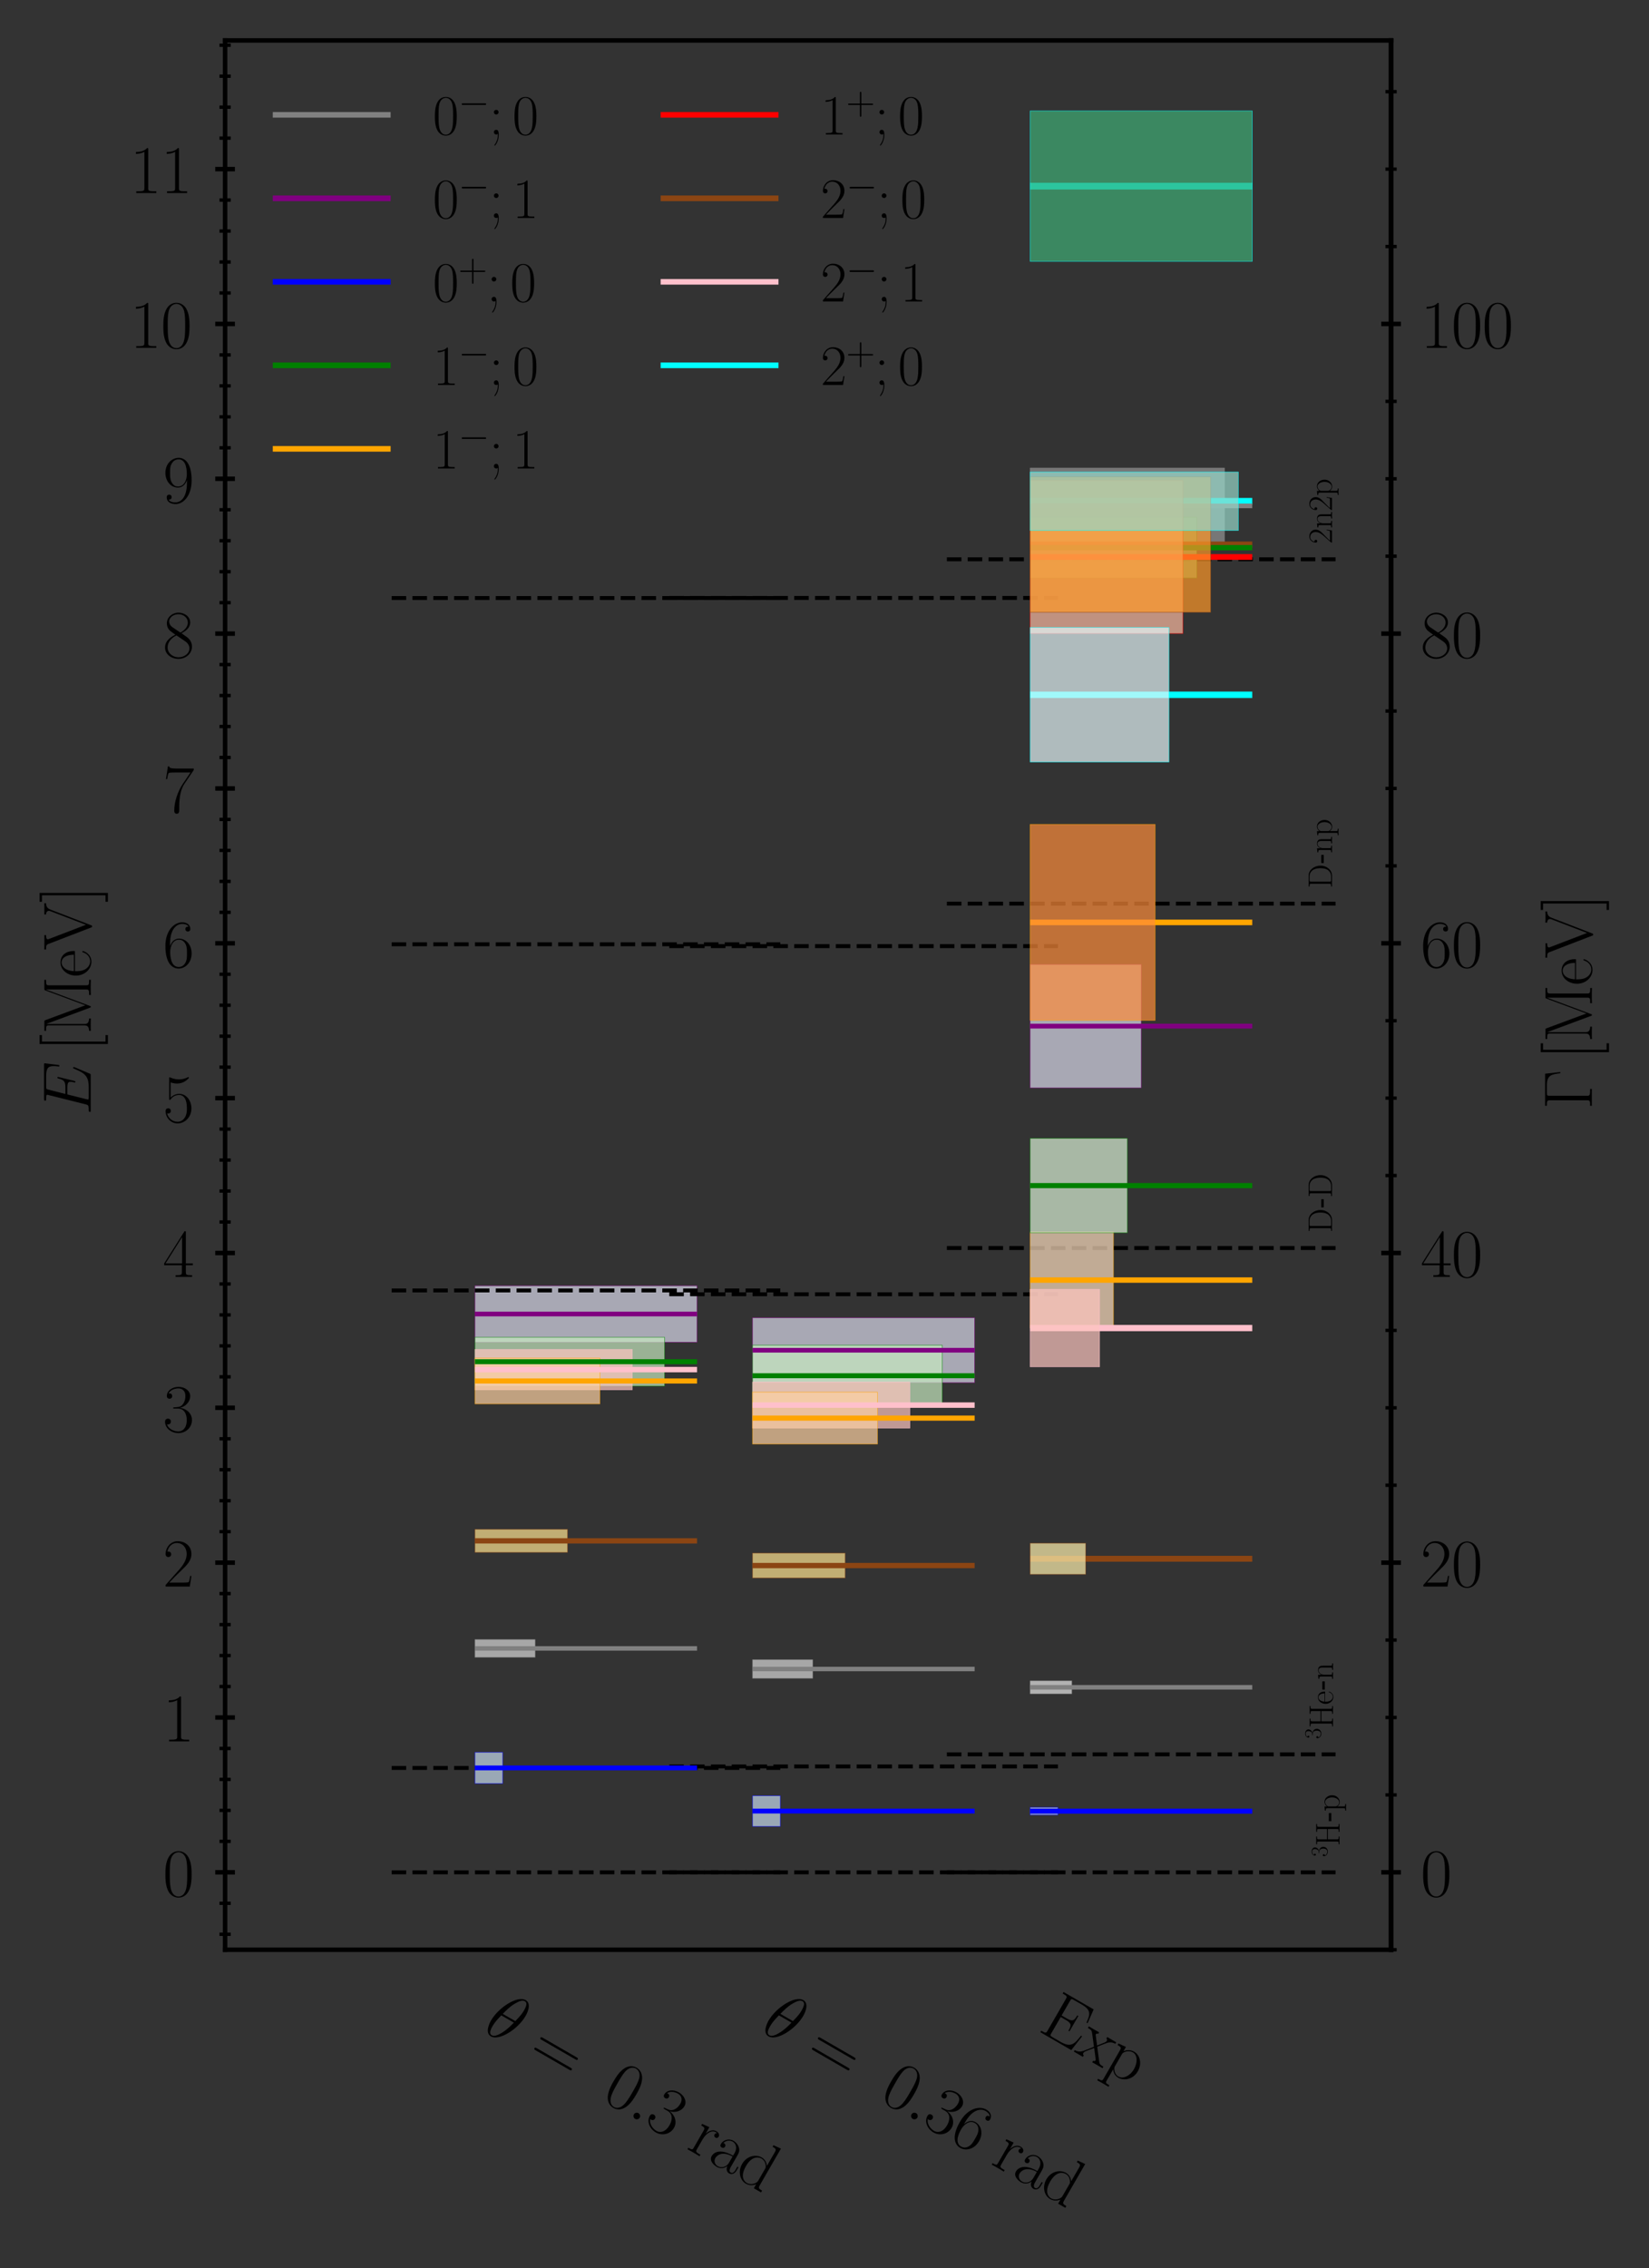 <?xml version="1.0" encoding="utf-8" standalone="no"?>
<!DOCTYPE svg PUBLIC "-//W3C//DTD SVG 1.1//EN"
  "http://www.w3.org/Graphics/SVG/1.1/DTD/svg11.dtd">
<svg xmlns:xlink="http://www.w3.org/1999/xlink" width="293.854pt" height="403.928pt" viewBox="0 0 293.854 403.928" xmlns="http://www.w3.org/2000/svg" version="1.1">
 <rect x="0" y="0" width="293.854" height="403.928" fill="#333333" stroke="none"/>
 <defs>
  <style type="text/css">*{stroke-linejoin: round; stroke-linecap: butt}</style>
 </defs>
 <g id="figure_1">
  <g id="patch_1">
   <path d="M 0 403.928 
L 293.854 403.928 
L 293.854 0 
L 0 0 
L 0 403.928 
z
" style="fill: none"/>
  </g>
  <g id="axes_1">
   <g id="patch_2">
    <path d="M 40.111 347.199 
L 247.89 347.199 
L 247.89 7.2 
L 40.111 7.2 
L 40.111 347.199 
z
" style="fill: none"/>
   </g>
   <g id="patch_3">
    <path d="M 183.577 193.716 
L 203.366 193.716 
L 203.366 171.741 
L 183.577 171.741 
z
" clip-path="url(#pcc2241c5b0)" style="fill: #dadaeb; opacity: 0.7; stroke: #800080; stroke-width: 0.1; stroke-linejoin: miter"/>
   </g>
   <g id="patch_4">
    <path d="M 134.106 319.772 
L 139.053 319.772 
L 139.053 325.24 
L 134.106 325.24 
z
" clip-path="url(#pcc2241c5b0)" style="fill: #c6dbef; opacity: 0.7; stroke: #0000ff; stroke-width: 0.1; stroke-linejoin: miter"/>
   </g>
   <g id="patch_5">
    <path d="M 84.635 312.044 
L 89.582 312.044 
L 89.582 317.602 
L 84.635 317.602 
z
" clip-path="url(#pcc2241c5b0)" style="fill: #c6dbef; opacity: 0.7; stroke: #0000ff; stroke-width: 0.1; stroke-linejoin: miter"/>
   </g>
   <g id="axes_2">
    <g id="patch_6">
     <path d="M 247.89 347.199 
L 247.89 347.199 
L 247.89 7.2 
L 247.89 7.2 
L 247.89 347.199 
z
" style="fill: none"/>
    </g>
    <g id="matplotlib.axis_1"/>
    <g id="matplotlib.axis_2">
     <g id="ytick_1">
      <g id="line2d_1">
       <defs>
        <path id="ma26b28c466" d="M 1.75 0 
L -1.75 -0 
" style="stroke: #000000; stroke-width: 0.8"/>
       </defs>
       <g>
        <use xlink:href="#ma26b28c466" x="247.89" y="333.413" style="stroke: #000000; stroke-width: 0.8"/>
       </g>
      </g>
      <g id="text_1">
       <!-- $\mathdefault{0}$ -->
       <g transform="translate(253.14 337.672) scale(0.12 -0.12)">
        <defs>
         <path id="CMR17-30" d="M 2688 2025 
C 2688 2416 2682 3080 2413 3591 
C 2176 4039 1798 4198 1466 4198 
C 1158 4198 768 4058 525 3597 
C 269 3118 243 2524 243 2025 
C 243 1661 250 1106 448 619 
C 723 -39 1216 -128 1466 -128 
C 1760 -128 2208 -7 2470 600 
C 2662 1042 2688 1559 2688 2025 
z
M 1466 -26 
C 1056 -26 813 325 723 812 
C 653 1188 653 1738 653 2096 
C 653 2588 653 2997 736 3387 
C 858 3929 1216 4096 1466 4096 
C 1728 4096 2067 3923 2189 3400 
C 2272 3036 2278 2607 2278 2096 
C 2278 1680 2278 1169 2202 792 
C 2067 95 1690 -26 1466 -26 
z
" transform="scale(0.016)"/>
        </defs>
        <use xlink:href="#CMR17-30" transform="scale(0.996)"/>
       </g>
      </g>
     </g>
     <g id="ytick_2">
      <g id="line2d_2">
       <g>
        <use xlink:href="#ma26b28c466" x="247.89" y="278.268" style="stroke: #000000; stroke-width: 0.8"/>
       </g>
      </g>
      <g id="text_2">
       <!-- $\mathdefault{20}$ -->
       <g transform="translate(253.14 282.527) scale(0.12 -0.12)">
        <defs>
         <path id="CMR17-32" d="M 2669 989 
L 2554 989 
C 2490 536 2438 459 2413 420 
C 2381 369 1920 369 1830 369 
L 602 369 
C 832 619 1280 1072 1824 1597 
C 2214 1967 2669 2402 2669 3035 
C 2669 3790 2067 4224 1395 4224 
C 691 4224 262 3604 262 3030 
C 262 2780 448 2748 525 2748 
C 589 2748 781 2787 781 3010 
C 781 3207 614 3264 525 3264 
C 486 3264 448 3258 422 3245 
C 544 3790 915 4058 1306 4058 
C 1862 4058 2227 3617 2227 3035 
C 2227 2479 1901 2000 1536 1584 
L 262 146 
L 262 0 
L 2515 0 
L 2669 989 
z
" transform="scale(0.016)"/>
        </defs>
        <use xlink:href="#CMR17-32" transform="scale(0.996)"/>
        <use xlink:href="#CMR17-30" transform="translate(45.69 0) scale(0.996)"/>
       </g>
      </g>
     </g>
     <g id="ytick_3">
      <g id="line2d_3">
       <g>
        <use xlink:href="#ma26b28c466" x="247.89" y="223.122" style="stroke: #000000; stroke-width: 0.8"/>
       </g>
      </g>
      <g id="text_3">
       <!-- $\mathdefault{40}$ -->
       <g transform="translate(253.14 227.381) scale(0.12 -0.12)">
        <defs>
         <path id="CMR17-34" d="M 2150 4122 
C 2150 4256 2144 4256 2029 4256 
L 128 1254 
L 128 1088 
L 1779 1088 
L 1779 457 
C 1779 224 1766 160 1318 160 
L 1197 160 
L 1197 0 
C 1402 0 1747 0 1965 0 
C 2182 0 2528 0 2733 0 
L 2733 160 
L 2611 160 
C 2163 160 2150 224 2150 457 
L 2150 1088 
L 2803 1088 
L 2803 1254 
L 2150 1254 
L 2150 4122 
z
M 1798 3703 
L 1798 1254 
L 256 1254 
L 1798 3703 
z
" transform="scale(0.016)"/>
        </defs>
        <use xlink:href="#CMR17-34" transform="scale(0.996)"/>
        <use xlink:href="#CMR17-30" transform="translate(45.69 0) scale(0.996)"/>
       </g>
      </g>
     </g>
     <g id="ytick_4">
      <g id="line2d_4">
       <g>
        <use xlink:href="#ma26b28c466" x="247.89" y="167.977" style="stroke: #000000; stroke-width: 0.8"/>
       </g>
      </g>
      <g id="text_4">
       <!-- $\mathdefault{60}$ -->
       <g transform="translate(253.14 172.236) scale(0.12 -0.12)">
        <defs>
         <path id="CMR17-36" d="M 678 2176 
C 678 3690 1395 4032 1811 4032 
C 1946 4032 2272 4009 2400 3776 
C 2298 3776 2106 3776 2106 3553 
C 2106 3381 2246 3323 2336 3323 
C 2394 3323 2566 3348 2566 3560 
C 2566 3954 2246 4179 1805 4179 
C 1043 4179 243 3390 243 1984 
C 243 253 966 -128 1478 -128 
C 2099 -128 2688 427 2688 1283 
C 2688 2081 2170 2662 1517 2662 
C 1126 2662 838 2407 678 1960 
L 678 2176 
z
M 1478 25 
C 691 25 691 1200 691 1436 
C 691 1896 909 2560 1504 2560 
C 1613 2560 1926 2560 2138 2120 
C 2253 1870 2253 1609 2253 1289 
C 2253 944 2253 690 2118 434 
C 1978 171 1773 25 1478 25 
z
" transform="scale(0.016)"/>
        </defs>
        <use xlink:href="#CMR17-36" transform="scale(0.996)"/>
        <use xlink:href="#CMR17-30" transform="translate(45.69 0) scale(0.996)"/>
       </g>
      </g>
     </g>
     <g id="ytick_5">
      <g id="line2d_5">
       <g>
        <use xlink:href="#ma26b28c466" x="247.89" y="112.832" style="stroke: #000000; stroke-width: 0.8"/>
       </g>
      </g>
      <g id="text_5">
       <!-- $\mathdefault{80}$ -->
       <g transform="translate(253.14 117.091) scale(0.12 -0.12)">
        <defs>
         <path id="CMR17-38" d="M 1741 2264 
C 2144 2467 2554 2773 2554 3263 
C 2554 3841 1990 4179 1472 4179 
C 890 4179 378 3759 378 3180 
C 378 3021 416 2747 666 2505 
C 730 2442 998 2251 1171 2130 
C 883 1983 211 1634 211 934 
C 211 279 838 -128 1459 -128 
C 2144 -128 2720 362 2720 1010 
C 2720 1590 2330 1857 2074 2029 
L 1741 2264 
z
M 902 2822 
C 851 2854 595 3051 595 3351 
C 595 3739 998 4032 1459 4032 
C 1965 4032 2336 3676 2336 3262 
C 2336 2669 1670 2331 1638 2331 
C 1632 2331 1626 2331 1574 2370 
L 902 2822 
z
M 2080 1519 
C 2176 1449 2483 1240 2483 851 
C 2483 381 2010 25 1472 25 
C 890 25 448 438 448 940 
C 448 1443 838 1862 1280 2060 
L 2080 1519 
z
" transform="scale(0.016)"/>
        </defs>
        <use xlink:href="#CMR17-38" transform="scale(0.996)"/>
        <use xlink:href="#CMR17-30" transform="translate(45.69 0) scale(0.996)"/>
       </g>
      </g>
     </g>
     <g id="ytick_6">
      <g id="line2d_6">
       <g>
        <use xlink:href="#ma26b28c466" x="247.89" y="57.687" style="stroke: #000000; stroke-width: 0.8"/>
       </g>
      </g>
      <g id="text_6">
       <!-- $\mathdefault{100}$ -->
       <g transform="translate(253.14 61.946) scale(0.12 -0.12)">
        <defs>
         <path id="CMR17-31" d="M 1702 4058 
C 1702 4192 1696 4192 1606 4192 
C 1357 3916 979 3827 621 3827 
C 602 3827 570 3827 563 3808 
C 557 3795 557 3782 557 3648 
C 755 3648 1088 3686 1344 3839 
L 1344 461 
C 1344 236 1331 160 781 160 
L 589 160 
L 589 0 
C 896 0 1216 0 1523 0 
C 1830 0 2150 0 2458 0 
L 2458 160 
L 2266 160 
C 1715 160 1702 230 1702 458 
L 1702 4058 
z
" transform="scale(0.016)"/>
        </defs>
        <use xlink:href="#CMR17-31" transform="scale(0.996)"/>
        <use xlink:href="#CMR17-30" transform="translate(45.69 0) scale(0.996)"/>
        <use xlink:href="#CMR17-30" transform="translate(91.381 0) scale(0.996)"/>
       </g>
      </g>
     </g>
     <g id="ytick_7">
      <g id="line2d_7">
       <defs>
        <path id="m0a8fd8856a" d="M 1 0 
L -1 -0 
" style="stroke: #000000; stroke-width: 0.6"/>
       </defs>
       <g>
        <use xlink:href="#m0a8fd8856a" x="247.89" y="347.199" style="stroke: #000000; stroke-width: 0.6"/>
       </g>
      </g>
     </g>
     <g id="ytick_8">
      <g id="line2d_8">
       <g>
        <use xlink:href="#m0a8fd8856a" x="247.89" y="319.627" style="stroke: #000000; stroke-width: 0.6"/>
       </g>
      </g>
     </g>
     <g id="ytick_9">
      <g id="line2d_9">
       <g>
        <use xlink:href="#m0a8fd8856a" x="247.89" y="305.84" style="stroke: #000000; stroke-width: 0.6"/>
       </g>
      </g>
     </g>
     <g id="ytick_10">
      <g id="line2d_10">
       <g>
        <use xlink:href="#m0a8fd8856a" x="247.89" y="292.054" style="stroke: #000000; stroke-width: 0.6"/>
       </g>
      </g>
     </g>
     <g id="ytick_11">
      <g id="line2d_11">
       <g>
        <use xlink:href="#m0a8fd8856a" x="247.89" y="264.481" style="stroke: #000000; stroke-width: 0.6"/>
       </g>
      </g>
     </g>
     <g id="ytick_12">
      <g id="line2d_12">
       <g>
        <use xlink:href="#m0a8fd8856a" x="247.89" y="250.695" style="stroke: #000000; stroke-width: 0.6"/>
       </g>
      </g>
     </g>
     <g id="ytick_13">
      <g id="line2d_13">
       <g>
        <use xlink:href="#m0a8fd8856a" x="247.89" y="236.909" style="stroke: #000000; stroke-width: 0.6"/>
       </g>
      </g>
     </g>
     <g id="ytick_14">
      <g id="line2d_14">
       <g>
        <use xlink:href="#m0a8fd8856a" x="247.89" y="209.336" style="stroke: #000000; stroke-width: 0.6"/>
       </g>
      </g>
     </g>
     <g id="ytick_15">
      <g id="line2d_15">
       <g>
        <use xlink:href="#m0a8fd8856a" x="247.89" y="195.55" style="stroke: #000000; stroke-width: 0.6"/>
       </g>
      </g>
     </g>
     <g id="ytick_16">
      <g id="line2d_16">
       <g>
        <use xlink:href="#m0a8fd8856a" x="247.89" y="181.763" style="stroke: #000000; stroke-width: 0.6"/>
       </g>
      </g>
     </g>
     <g id="ytick_17">
      <g id="line2d_17">
       <g>
        <use xlink:href="#m0a8fd8856a" x="247.89" y="154.191" style="stroke: #000000; stroke-width: 0.6"/>
       </g>
      </g>
     </g>
     <g id="ytick_18">
      <g id="line2d_18">
       <g>
        <use xlink:href="#m0a8fd8856a" x="247.89" y="140.405" style="stroke: #000000; stroke-width: 0.6"/>
       </g>
      </g>
     </g>
     <g id="ytick_19">
      <g id="line2d_19">
       <g>
        <use xlink:href="#m0a8fd8856a" x="247.89" y="126.618" style="stroke: #000000; stroke-width: 0.6"/>
       </g>
      </g>
     </g>
     <g id="ytick_20">
      <g id="line2d_20">
       <g>
        <use xlink:href="#m0a8fd8856a" x="247.89" y="99.046" style="stroke: #000000; stroke-width: 0.6"/>
       </g>
      </g>
     </g>
     <g id="ytick_21">
      <g id="line2d_21">
       <g>
        <use xlink:href="#m0a8fd8856a" x="247.89" y="85.259" style="stroke: #000000; stroke-width: 0.6"/>
       </g>
      </g>
     </g>
     <g id="ytick_22">
      <g id="line2d_22">
       <g>
        <use xlink:href="#m0a8fd8856a" x="247.89" y="71.473" style="stroke: #000000; stroke-width: 0.6"/>
       </g>
      </g>
     </g>
     <g id="ytick_23">
      <g id="line2d_23">
       <g>
        <use xlink:href="#m0a8fd8856a" x="247.89" y="43.9" style="stroke: #000000; stroke-width: 0.6"/>
       </g>
      </g>
     </g>
     <g id="ytick_24">
      <g id="line2d_24">
       <g>
        <use xlink:href="#m0a8fd8856a" x="247.89" y="30.114" style="stroke: #000000; stroke-width: 0.6"/>
       </g>
      </g>
     </g>
     <g id="ytick_25">
      <g id="line2d_25">
       <g>
        <use xlink:href="#m0a8fd8856a" x="247.89" y="16.328" style="stroke: #000000; stroke-width: 0.6"/>
       </g>
      </g>
     </g>
     <g id="text_7">
      <!-- $ \Gamma \, [ {\rm MeV}]$ -->
      <g transform="translate(283.665 197.538) rotate(-90) scale(0.12 -0.12)">
       <defs>
        <path id="CMR17-0" d="M 3315 4352 
L 326 4352 
L 326 4186 
C 768 4186 838 4186 838 3898 
L 838 448 
C 838 160 768 160 326 160 
L 326 0 
C 512 0 870 0 1069 0 
C 1331 0 1638 0 1901 0 
L 1901 160 
L 1760 160 
C 1274 160 1261 224 1261 455 
L 1261 3936 
C 1261 4154 1274 4186 1530 4186 
L 2234 4186 
C 3206 4186 3258 3738 3354 2938 
L 3469 2938 
L 3315 4352 
z
" transform="scale(0.016)"/>
        <path id="CMR17-5b" d="M 1504 -1600 
L 1504 -1377 
L 902 -1377 
L 902 4544 
L 1504 4544 
L 1504 4767 
L 678 4767 
L 678 -1600 
L 1504 -1600 
z
" transform="scale(0.016)"/>
        <path id="CMR17-4d" d="M 1338 4224 
C 1299 4320 1293 4320 1158 4320 
L 339 4320 
L 339 4160 
C 781 4160 851 4160 851 3875 
L 851 610 
C 851 451 851 153 339 153 
L 339 -13 
C 486 0 755 0 915 0 
C 1075 0 1344 0 1491 -13 
L 1491 153 
C 979 153 979 451 979 610 
L 979 4135 
L 986 4135 
L 2490 89 
C 2515 25 2528 -13 2579 -13 
C 2630 -13 2643 25 2669 89 
L 4186 4166 
L 4192 4166 
L 4192 438 
C 4192 153 4122 153 3680 153 
L 3680 -13 
C 3853 0 4198 0 4384 0 
C 4570 0 4922 0 5094 -13 
L 5094 153 
C 4653 153 4582 153 4582 438 
L 4582 3875 
C 4582 4160 4653 4160 5094 4160 
L 5094 4320 
L 4282 4320 
C 4147 4320 4141 4314 4102 4218 
L 2720 502 
L 1338 4224 
z
" transform="scale(0.016)"/>
        <path id="CMR17-65" d="M 2438 1472 
C 2464 1498 2464 1511 2464 1576 
C 2464 2238 2118 2816 1389 2816 
C 710 2816 173 2169 173 1383 
C 173 551 781 -64 1459 -64 
C 2176 -64 2458 607 2458 740 
C 2458 784 2419 784 2406 784 
C 2362 784 2355 771 2330 696 
C 2189 265 1837 51 1504 51 
C 1229 51 954 203 781 480 
C 582 803 582 1176 582 1472 
L 2438 1472 
z
M 589 1568 
C 634 2505 1126 2714 1382 2714 
C 1818 2714 2112 2297 2118 1568 
L 589 1568 
z
" transform="scale(0.016)"/>
        <path id="CMR17-56" d="M 3776 3745 
C 3834 3886 3936 4160 4365 4160 
L 4365 4332 
C 4218 4319 4051 4319 3891 4319 
C 3738 4319 3475 4319 3328 4332 
L 3328 4160 
C 3648 4160 3661 3936 3661 3898 
C 3661 3827 3642 3783 3622 3732 
L 2362 446 
L 1043 3886 
C 1024 3931 1011 3963 1011 3994 
C 1011 4160 1267 4160 1402 4160 
L 1402 4319 
C 1197 4319 896 4319 685 4319 
C 518 4319 218 4319 64 4332 
L 64 4160 
C 435 4160 506 4135 582 3931 
L 2106 -26 
C 2138 -115 2144 -128 2214 -128 
C 2285 -128 2291 -115 2323 -26 
L 3776 3745 
z
" transform="scale(0.016)"/>
        <path id="CMR17-5d" d="M 915 4767 
L 90 4767 
L 90 4544 
L 691 4544 
L 691 -1377 
L 90 -1377 
L 90 -1600 
L 915 -1600 
L 915 4767 
z
" transform="scale(0.016)"/>
       </defs>
       <use xlink:href="#CMR17-0" transform="scale(0.996)"/>
       <use xlink:href="#CMR17-5b" transform="translate(73.986 0) scale(0.996)"/>
       <use xlink:href="#CMR17-4d" transform="translate(98.857 0) scale(0.996)"/>
       <use xlink:href="#CMR17-65" transform="translate(183.544 0) scale(0.996)"/>
       <use xlink:href="#CMR17-56" transform="translate(224.029 0) scale(0.996)"/>
       <use xlink:href="#CMR17-5d" transform="translate(294.403 0) scale(0.996)"/>
      </g>
     </g>
    </g>
    <g id="patch_7">
     <path d="M 247.89 347.199 
L 247.89 7.2 
" style="fill: none; stroke: #000000; stroke-width: 0.8; stroke-linejoin: miter; stroke-linecap: square"/>
    </g>
   </g>
   <g id="patch_8">
    <path d="M 183.577 96.826 
L 218.207 96.826 
L 218.207 83.343 
L 183.577 83.343 
z
" clip-path="url(#pcc2241c5b0)" style="fill: #959595; opacity: 0.7; stroke: #808080; stroke-width: 0.1; stroke-linejoin: miter"/>
   </g>
   <g id="patch_9">
    <path d="M 134.106 234.654 
L 173.683 234.654 
L 173.683 246.225 
L 134.106 246.225 
z
" clip-path="url(#pcc2241c5b0)" style="fill: #dadaeb; opacity: 0.7; stroke: #800080; stroke-width: 0.1; stroke-linejoin: miter"/>
   </g>
   <g id="patch_10">
    <path d="M 84.635 228.966 
L 124.212 228.966 
L 124.212 239.019 
L 84.635 239.019 
z
" clip-path="url(#pcc2241c5b0)" style="fill: #dadaeb; opacity: 0.7; stroke: #800080; stroke-width: 0.1; stroke-linejoin: miter"/>
   </g>
   <g id="LineCollection_1">
    <path d="M 183.577 33.147 
L 223.154 33.147 
" clip-path="url(#pcc2241c5b0)" style="fill: none; stroke: #00ffff; stroke-width: 1.2"/>
   </g>
   <g id="matplotlib.axis_3">
    <g id="xtick_1">
     <g id="text_8">
      <!-- $\mathrm{Exp}$ -->
      <g transform="translate(184.851 361.576) rotate(-330) scale(0.12 -0.12)">
       <defs>
        <path id="CMR17-45" d="M 3885 1615 
L 3770 1615 
C 3629 676 3546 166 2419 166 
L 1530 166 
C 1274 166 1261 197 1261 414 
L 1261 2176 
L 1862 2176 
C 2464 2176 2522 1960 2522 1430 
L 2637 1430 
L 2637 3081 
L 2522 3081 
C 2522 2557 2464 2342 1862 2342 
L 1261 2342 
L 1261 3913 
C 1261 4128 1274 4160 1530 4160 
L 2406 4160 
C 3398 4160 3514 3769 3603 2929 
L 3718 2929 
L 3565 4325 
L 326 4325 
L 326 4160 
C 768 4160 838 4160 838 3874 
L 838 451 
C 838 166 768 166 326 166 
L 326 0 
L 3654 0 
L 3885 1615 
z
" transform="scale(0.016)"/>
        <path id="CMR17-78" d="M 1664 1477 
C 1856 1726 2074 2006 2253 2216 
C 2464 2458 2707 2560 2989 2560 
L 2989 2726 
C 2880 2726 2656 2726 2541 2726 
C 2368 2726 2170 2726 2022 2732 
L 2022 2566 
C 2112 2553 2163 2489 2163 2400 
C 2163 2285 2099 2215 2067 2171 
L 1594 1573 
L 1030 2306 
C 973 2376 973 2388 973 2420 
C 973 2497 1037 2560 1146 2560 
L 1146 2732 
C 992 2726 717 2726 557 2726 
C 384 2726 179 2726 38 2732 
L 38 2560 
C 384 2560 461 2534 614 2343 
L 1350 1395 
C 1363 1382 1395 1344 1395 1325 
C 1395 1299 838 619 768 530 
C 480 185 179 160 6 160 
L 6 0 
C 115 0 339 0 454 0 
C 582 0 864 0 979 -6 
L 979 160 
C 941 166 838 179 838 325 
C 838 440 890 510 947 586 
L 1478 1236 
L 2035 512 
C 2086 442 2163 346 2163 301 
C 2163 211 2086 160 1984 160 
L 1984 -6 
C 2138 0 2413 0 2573 0 
C 2746 0 2950 0 3091 -6 
L 3091 160 
C 2771 160 2675 172 2522 370 
L 1664 1477 
z
" transform="scale(0.016)"/>
        <path id="CMR17-70" d="M 1408 -1063 
C 998 -1063 973 -1037 973 -789 
L 973 402 
C 1158 134 1427 -38 1766 -38 
C 2406 -38 3053 523 3053 1388 
C 3053 2191 2496 2802 1837 2802 
C 1453 2802 1139 2592 960 2338 
L 960 2802 
L 198 2732 
L 198 2567 
C 576 2567 634 2528 634 2223 
L 634 -789 
C 634 -1031 608 -1063 198 -1063 
L 198 -1228 
C 352 -1216 634 -1216 800 -1216 
C 966 -1216 1254 -1216 1408 -1228 
L 1408 -1063 
z
M 973 2012 
C 973 2102 973 2235 1222 2471 
C 1254 2497 1472 2688 1792 2688 
C 2259 2688 2643 2108 2643 1382 
C 2643 656 2234 64 1728 64 
C 1498 64 1248 172 1056 472 
C 973 612 973 650 973 752 
L 973 2012 
z
" transform="scale(0.016)"/>
       </defs>
       <use xlink:href="#CMR17-45" transform="scale(0.996)"/>
       <use xlink:href="#CMR17-78" transform="translate(62.586 0) scale(0.996)"/>
       <use xlink:href="#CMR17-70" transform="translate(110.879 0) scale(0.996)"/>
      </g>
     </g>
    </g>
    <g id="xtick_2">
     <g id="text_9">
      <!-- $\mathrm{\theta=\ 0.36\ rad}$ -->
      <g transform="translate(135.38 361.576) rotate(-330) scale(0.12 -0.12)">
       <defs>
        <path id="CMMI12-12" d="M 2835 3200 
C 2835 3850 2630 4480 2106 4480 
C 1210 4480 256 2615 256 1216 
C 256 923 320 -64 992 -64 
C 1862 -64 2835 1756 2835 3200 
z
M 896 2304 
C 992 2679 1126 3214 1382 3665 
C 1594 4047 1818 4352 2099 4352 
C 2310 4352 2451 4174 2451 3564 
C 2451 3334 2432 3017 2246 2304 
L 896 2304 
z
M 2202 2113 
C 2042 1490 1907 1088 1677 687 
C 1491 363 1267 64 998 64 
C 800 64 640 217 640 846 
C 640 1260 742 1693 845 2113 
L 2202 2113 
z
" transform="scale(0.016)"/>
        <path id="CMR17-3d" d="M 4115 2017 
C 4211 2017 4307 2017 4307 2125 
C 4307 2240 4198 2240 4090 2240 
L 512 2240 
C 403 2240 294 2240 294 2125 
C 294 2017 390 2017 486 2017 
L 4115 2017 
z
M 4090 896 
C 4198 896 4307 896 4307 1011 
C 4307 1119 4211 1119 4115 1119 
L 486 1119 
C 390 1119 294 1119 294 1011 
C 294 896 403 896 512 896 
L 4090 896 
z
" transform="scale(0.016)"/>
        <path id="CMMI12-3a" d="M 1178 307 
C 1178 492 1024 619 870 619 
C 685 619 557 466 557 313 
C 557 128 710 0 864 0 
C 1050 0 1178 153 1178 307 
z
" transform="scale(0.016)"/>
        <path id="CMR17-33" d="M 1414 2157 
C 1984 2157 2234 1662 2234 1090 
C 2234 320 1824 25 1453 25 
C 1114 25 563 194 390 693 
C 422 680 454 680 486 680 
C 640 680 755 782 755 948 
C 755 1133 614 1216 486 1216 
C 378 1216 211 1165 211 926 
C 211 335 787 -128 1466 -128 
C 2176 -128 2720 430 2720 1085 
C 2720 1707 2208 2157 1600 2227 
C 2086 2328 2554 2756 2554 3329 
C 2554 3820 2048 4179 1472 4179 
C 890 4179 378 3829 378 3329 
C 378 3110 544 3072 627 3072 
C 762 3072 877 3155 877 3321 
C 877 3486 762 3569 627 3569 
C 602 3569 570 3569 544 3557 
C 730 3959 1235 4032 1459 4032 
C 1683 4032 2106 3925 2106 3320 
C 2106 3143 2080 2828 1862 2550 
C 1670 2304 1453 2304 1242 2284 
C 1210 2284 1062 2269 1037 2269 
C 992 2263 966 2257 966 2208 
C 966 2163 973 2157 1101 2157 
L 1414 2157 
z
" transform="scale(0.016)"/>
        <path id="CMR17-72" d="M 960 1497 
C 960 2112 1222 2688 1702 2688 
C 1747 2688 1792 2682 1837 2662 
C 1837 2662 1696 2617 1696 2452 
C 1696 2298 1818 2234 1914 2234 
C 1990 2234 2131 2279 2131 2458 
C 2131 2663 1926 2790 1709 2790 
C 1222 2790 1011 2317 947 2093 
L 941 2093 
L 941 2790 
L 198 2720 
L 198 2554 
C 576 2554 634 2515 634 2208 
L 634 428 
C 634 184 608 153 198 153 
L 198 -13 
C 352 0 646 0 813 0 
C 998 0 1325 0 1498 -13 
L 1498 153 
C 1037 153 960 153 960 440 
L 960 1497 
z
" transform="scale(0.016)"/>
        <path id="CMR17-61" d="M 2304 1653 
C 2304 2072 2304 2294 2035 2543 
C 1798 2752 1523 2816 1306 2816 
C 800 2816 435 2407 435 1971 
C 435 1728 627 1728 666 1728 
C 749 1728 896 1778 896 1954 
C 896 2112 774 2181 666 2181 
C 640 2181 608 2174 589 2168 
C 723 2592 1069 2714 1293 2714 
C 1613 2714 1965 2429 1965 1885 
L 1965 1600 
C 1587 1600 1133 1549 774 1357 
C 371 1133 256 813 256 570 
C 256 77 832 -64 1171 -64 
C 1523 -64 1850 139 1990 511 
C 2003 233 2182 -18 2464 -18 
C 2598 -18 2938 70 2938 567 
L 2938 920 
L 2822 920 
L 2822 562 
C 2822 178 2650 128 2566 128 
C 2304 128 2304 458 2304 738 
L 2304 1653 
z
M 1965 870 
C 1965 317 1568 38 1216 38 
C 896 38 646 275 646 570 
C 646 761 730 1100 1101 1305 
C 1408 1478 1760 1504 1965 1504 
L 1965 870 
z
" transform="scale(0.016)"/>
        <path id="CMR17-64" d="M 1869 4326 
L 1869 4160 
C 2246 4160 2304 4122 2304 3820 
L 2304 2345 
C 2278 2377 2016 2790 1498 2790 
C 845 2790 211 2208 211 1364 
C 211 525 806 -64 1434 -64 
C 1978 -64 2259 337 2291 380 
L 2291 -63 
L 3066 -63 
L 3066 128 
C 2688 128 2630 166 2630 473 
L 2630 4396 
L 1869 4326 
z
M 2291 755 
C 2291 563 2176 390 2029 262 
C 1811 70 1594 38 1472 38 
C 1286 38 621 134 621 1356 
C 621 2612 1363 2688 1530 2688 
C 1824 2688 2061 2522 2208 2291 
C 2291 2157 2291 2138 2291 2023 
L 2291 755 
z
" transform="scale(0.016)"/>
       </defs>
       <use xlink:href="#CMMI12-12" transform="scale(0.996)"/>
       <use xlink:href="#CMR17-3d" transform="translate(75.844 0) scale(0.996)"/>
       <use xlink:href="#CMR17-30" transform="translate(202.927 0) scale(0.996)"/>
       <use xlink:href="#CMMI12-3a" transform="translate(248.618 0) scale(0.996)"/>
       <use xlink:href="#CMR17-33" transform="translate(275.715 0) scale(0.996)"/>
       <use xlink:href="#CMR17-36" transform="translate(321.406 0) scale(0.996)"/>
       <use xlink:href="#CMR17-72" transform="translate(394.791 0) scale(0.996)"/>
       <use xlink:href="#CMR17-61" transform="translate(430.072 0) scale(0.996)"/>
       <use xlink:href="#CMR17-64" transform="translate(475.763 0) scale(0.996)"/>
      </g>
     </g>
    </g>
    <g id="xtick_3">
     <g id="text_10">
      <!-- $\mathrm{\theta=\ 0.3\ rad}$ -->
      <g transform="translate(85.908 361.576) rotate(-330) scale(0.12 -0.12)">
       <use xlink:href="#CMMI12-12" transform="scale(0.996)"/>
       <use xlink:href="#CMR17-3d" transform="translate(75.844 0) scale(0.996)"/>
       <use xlink:href="#CMR17-30" transform="translate(202.927 0) scale(0.996)"/>
       <use xlink:href="#CMMI12-3a" transform="translate(248.618 0) scale(0.996)"/>
       <use xlink:href="#CMR17-33" transform="translate(275.715 0) scale(0.996)"/>
       <use xlink:href="#CMR17-72" transform="translate(349.101 0) scale(0.996)"/>
       <use xlink:href="#CMR17-61" transform="translate(384.382 0) scale(0.996)"/>
       <use xlink:href="#CMR17-64" transform="translate(430.072 0) scale(0.996)"/>
      </g>
     </g>
    </g>
   </g>
   <g id="matplotlib.axis_4">
    <g id="ytick_26">
     <g id="line2d_26">
      <g>
       <use xlink:href="#ma26b28c466" x="40.111" y="333.413" style="stroke: #000000; stroke-width: 0.8"/>
      </g>
     </g>
     <g id="text_11">
      <!-- $\mathdefault{0}$ -->
      <g transform="translate(29.008 337.672) scale(0.12 -0.12)">
       <use xlink:href="#CMR17-30" transform="scale(0.996)"/>
      </g>
     </g>
    </g>
    <g id="ytick_27">
     <g id="line2d_27">
      <g>
       <use xlink:href="#ma26b28c466" x="40.111" y="305.84" style="stroke: #000000; stroke-width: 0.8"/>
      </g>
     </g>
     <g id="text_12">
      <!-- $\mathdefault{1}$ -->
      <g transform="translate(29.008 310.099) scale(0.12 -0.12)">
       <use xlink:href="#CMR17-31" transform="scale(0.996)"/>
      </g>
     </g>
    </g>
    <g id="ytick_28">
     <g id="line2d_28">
      <g>
       <use xlink:href="#ma26b28c466" x="40.111" y="278.268" style="stroke: #000000; stroke-width: 0.8"/>
      </g>
     </g>
     <g id="text_13">
      <!-- $\mathdefault{2}$ -->
      <g transform="translate(29.008 282.527) scale(0.12 -0.12)">
       <use xlink:href="#CMR17-32" transform="scale(0.996)"/>
      </g>
     </g>
    </g>
    <g id="ytick_29">
     <g id="line2d_29">
      <g>
       <use xlink:href="#ma26b28c466" x="40.111" y="250.695" style="stroke: #000000; stroke-width: 0.8"/>
      </g>
     </g>
     <g id="text_14">
      <!-- $\mathdefault{3}$ -->
      <g transform="translate(29.008 254.954) scale(0.12 -0.12)">
       <use xlink:href="#CMR17-33" transform="scale(0.996)"/>
      </g>
     </g>
    </g>
    <g id="ytick_30">
     <g id="line2d_30">
      <g>
       <use xlink:href="#ma26b28c466" x="40.111" y="223.122" style="stroke: #000000; stroke-width: 0.8"/>
      </g>
     </g>
     <g id="text_15">
      <!-- $\mathdefault{4}$ -->
      <g transform="translate(29.008 227.381) scale(0.12 -0.12)">
       <use xlink:href="#CMR17-34" transform="scale(0.996)"/>
      </g>
     </g>
    </g>
    <g id="ytick_31">
     <g id="line2d_31">
      <g>
       <use xlink:href="#ma26b28c466" x="40.111" y="195.55" style="stroke: #000000; stroke-width: 0.8"/>
      </g>
     </g>
     <g id="text_16">
      <!-- $\mathdefault{5}$ -->
      <g transform="translate(29.008 199.809) scale(0.12 -0.12)">
       <defs>
        <path id="CMR17-35" d="M 730 3692 
C 794 3666 1056 3584 1325 3584 
C 1920 3584 2246 3911 2432 4100 
C 2432 4157 2432 4192 2394 4192 
C 2387 4192 2374 4192 2323 4163 
C 2099 4058 1837 3973 1517 3973 
C 1325 3973 1037 3999 723 4139 
C 653 4171 640 4171 634 4171 
C 602 4171 595 4164 595 4037 
L 595 2203 
C 595 2089 595 2057 659 2057 
C 691 2057 704 2070 736 2114 
C 941 2401 1222 2522 1542 2522 
C 1766 2522 2246 2382 2246 1289 
C 2246 1085 2246 715 2054 421 
C 1894 159 1645 25 1370 25 
C 947 25 518 320 403 814 
C 429 807 480 795 506 795 
C 589 795 749 840 749 1038 
C 749 1210 627 1280 506 1280 
C 358 1280 262 1190 262 1011 
C 262 454 704 -128 1382 -128 
C 2042 -128 2669 440 2669 1264 
C 2669 2030 2170 2624 1549 2624 
C 1222 2624 947 2503 730 2274 
L 730 3692 
z
" transform="scale(0.016)"/>
       </defs>
       <use xlink:href="#CMR17-35" transform="scale(0.996)"/>
      </g>
     </g>
    </g>
    <g id="ytick_32">
     <g id="line2d_32">
      <g>
       <use xlink:href="#ma26b28c466" x="40.111" y="167.977" style="stroke: #000000; stroke-width: 0.8"/>
      </g>
     </g>
     <g id="text_17">
      <!-- $\mathdefault{6}$ -->
      <g transform="translate(29.008 172.236) scale(0.12 -0.12)">
       <use xlink:href="#CMR17-36" transform="scale(0.996)"/>
      </g>
     </g>
    </g>
    <g id="ytick_33">
     <g id="line2d_33">
      <g>
       <use xlink:href="#ma26b28c466" x="40.111" y="140.405" style="stroke: #000000; stroke-width: 0.8"/>
      </g>
     </g>
     <g id="text_18">
      <!-- $\mathdefault{7}$ -->
      <g transform="translate(29.008 144.663) scale(0.12 -0.12)">
       <defs>
        <path id="CMR17-37" d="M 2886 3941 
L 2886 4081 
L 1382 4081 
C 634 4081 621 4165 595 4288 
L 480 4288 
L 294 3094 
L 410 3094 
C 429 3215 474 3540 550 3661 
C 589 3712 1062 3712 1171 3712 
L 2579 3712 
L 1869 2661 
C 1395 1954 1069 999 1069 165 
C 1069 89 1069 -128 1299 -128 
C 1530 -128 1530 89 1530 171 
L 1530 465 
C 1530 1508 1709 2196 2003 2636 
L 2886 3941 
z
" transform="scale(0.016)"/>
       </defs>
       <use xlink:href="#CMR17-37" transform="scale(0.996)"/>
      </g>
     </g>
    </g>
    <g id="ytick_34">
     <g id="line2d_34">
      <g>
       <use xlink:href="#ma26b28c466" x="40.111" y="112.832" style="stroke: #000000; stroke-width: 0.8"/>
      </g>
     </g>
     <g id="text_19">
      <!-- $\mathdefault{8}$ -->
      <g transform="translate(29.008 117.091) scale(0.12 -0.12)">
       <use xlink:href="#CMR17-38" transform="scale(0.996)"/>
      </g>
     </g>
    </g>
    <g id="ytick_35">
     <g id="line2d_35">
      <g>
       <use xlink:href="#ma26b28c466" x="40.111" y="85.259" style="stroke: #000000; stroke-width: 0.8"/>
      </g>
     </g>
     <g id="text_20">
      <!-- $\mathdefault{9}$ -->
      <g transform="translate(29.008 89.518) scale(0.12 -0.12)">
       <defs>
        <path id="CMR17-39" d="M 2253 1864 
C 2253 464 1670 31 1190 31 
C 1043 31 685 31 538 294 
C 704 268 826 357 826 518 
C 826 692 685 749 595 749 
C 538 749 365 723 365 506 
C 365 71 742 -128 1203 -128 
C 1939 -128 2688 674 2688 2073 
C 2688 3817 1971 4179 1485 4179 
C 851 4179 243 3628 243 2778 
C 243 1991 762 1408 1414 1408 
C 1952 1408 2189 1903 2253 2112 
L 2253 1864 
z
M 1427 1510 
C 1254 1510 1011 1542 813 1922 
C 678 2169 678 2461 678 2771 
C 678 3146 678 3405 858 3684 
C 947 3817 1114 4032 1485 4032 
C 2240 4032 2240 2885 2240 2632 
C 2240 2182 2035 1510 1427 1510 
z
" transform="scale(0.016)"/>
       </defs>
       <use xlink:href="#CMR17-39" transform="scale(0.996)"/>
      </g>
     </g>
    </g>
    <g id="ytick_36">
     <g id="line2d_36">
      <g>
       <use xlink:href="#ma26b28c466" x="40.111" y="57.687" style="stroke: #000000; stroke-width: 0.8"/>
      </g>
     </g>
     <g id="text_21">
      <!-- $\mathdefault{10}$ -->
      <g transform="translate(23.155 61.946) scale(0.12 -0.12)">
       <use xlink:href="#CMR17-31" transform="scale(0.996)"/>
       <use xlink:href="#CMR17-30" transform="translate(45.69 0) scale(0.996)"/>
      </g>
     </g>
    </g>
    <g id="ytick_37">
     <g id="line2d_37">
      <g>
       <use xlink:href="#ma26b28c466" x="40.111" y="30.114" style="stroke: #000000; stroke-width: 0.8"/>
      </g>
     </g>
     <g id="text_22">
      <!-- $\mathdefault{11}$ -->
      <g transform="translate(23.155 34.373) scale(0.12 -0.12)">
       <use xlink:href="#CMR17-31" transform="scale(0.996)"/>
       <use xlink:href="#CMR17-31" transform="translate(45.69 0) scale(0.996)"/>
      </g>
     </g>
    </g>
    <g id="ytick_38">
     <g id="line2d_38">
      <g>
       <use xlink:href="#m0a8fd8856a" x="40.111" y="344.442" style="stroke: #000000; stroke-width: 0.6"/>
      </g>
     </g>
    </g>
    <g id="ytick_39">
     <g id="line2d_39">
      <g>
       <use xlink:href="#m0a8fd8856a" x="40.111" y="338.927" style="stroke: #000000; stroke-width: 0.6"/>
      </g>
     </g>
    </g>
    <g id="ytick_40">
     <g id="line2d_40">
      <g>
       <use xlink:href="#m0a8fd8856a" x="40.111" y="327.898" style="stroke: #000000; stroke-width: 0.6"/>
      </g>
     </g>
    </g>
    <g id="ytick_41">
     <g id="line2d_41">
      <g>
       <use xlink:href="#m0a8fd8856a" x="40.111" y="322.384" style="stroke: #000000; stroke-width: 0.6"/>
      </g>
     </g>
    </g>
    <g id="ytick_42">
     <g id="line2d_42">
      <g>
       <use xlink:href="#m0a8fd8856a" x="40.111" y="316.869" style="stroke: #000000; stroke-width: 0.6"/>
      </g>
     </g>
    </g>
    <g id="ytick_43">
     <g id="line2d_43">
      <g>
       <use xlink:href="#m0a8fd8856a" x="40.111" y="311.355" style="stroke: #000000; stroke-width: 0.6"/>
      </g>
     </g>
    </g>
    <g id="ytick_44">
     <g id="line2d_44">
      <g>
       <use xlink:href="#m0a8fd8856a" x="40.111" y="300.326" style="stroke: #000000; stroke-width: 0.6"/>
      </g>
     </g>
    </g>
    <g id="ytick_45">
     <g id="line2d_45">
      <g>
       <use xlink:href="#m0a8fd8856a" x="40.111" y="294.811" style="stroke: #000000; stroke-width: 0.6"/>
      </g>
     </g>
    </g>
    <g id="ytick_46">
     <g id="line2d_46">
      <g>
       <use xlink:href="#m0a8fd8856a" x="40.111" y="289.297" style="stroke: #000000; stroke-width: 0.6"/>
      </g>
     </g>
    </g>
    <g id="ytick_47">
     <g id="line2d_47">
      <g>
       <use xlink:href="#m0a8fd8856a" x="40.111" y="283.782" style="stroke: #000000; stroke-width: 0.6"/>
      </g>
     </g>
    </g>
    <g id="ytick_48">
     <g id="line2d_48">
      <g>
       <use xlink:href="#m0a8fd8856a" x="40.111" y="272.753" style="stroke: #000000; stroke-width: 0.6"/>
      </g>
     </g>
    </g>
    <g id="ytick_49">
     <g id="line2d_49">
      <g>
       <use xlink:href="#m0a8fd8856a" x="40.111" y="267.239" style="stroke: #000000; stroke-width: 0.6"/>
      </g>
     </g>
    </g>
    <g id="ytick_50">
     <g id="line2d_50">
      <g>
       <use xlink:href="#m0a8fd8856a" x="40.111" y="261.724" style="stroke: #000000; stroke-width: 0.6"/>
      </g>
     </g>
    </g>
    <g id="ytick_51">
     <g id="line2d_51">
      <g>
       <use xlink:href="#m0a8fd8856a" x="40.111" y="256.21" style="stroke: #000000; stroke-width: 0.6"/>
      </g>
     </g>
    </g>
    <g id="ytick_52">
     <g id="line2d_52">
      <g>
       <use xlink:href="#m0a8fd8856a" x="40.111" y="245.181" style="stroke: #000000; stroke-width: 0.6"/>
      </g>
     </g>
    </g>
    <g id="ytick_53">
     <g id="line2d_53">
      <g>
       <use xlink:href="#m0a8fd8856a" x="40.111" y="239.666" style="stroke: #000000; stroke-width: 0.6"/>
      </g>
     </g>
    </g>
    <g id="ytick_54">
     <g id="line2d_54">
      <g>
       <use xlink:href="#m0a8fd8856a" x="40.111" y="234.151" style="stroke: #000000; stroke-width: 0.6"/>
      </g>
     </g>
    </g>
    <g id="ytick_55">
     <g id="line2d_55">
      <g>
       <use xlink:href="#m0a8fd8856a" x="40.111" y="228.637" style="stroke: #000000; stroke-width: 0.6"/>
      </g>
     </g>
    </g>
    <g id="ytick_56">
     <g id="line2d_56">
      <g>
       <use xlink:href="#m0a8fd8856a" x="40.111" y="217.608" style="stroke: #000000; stroke-width: 0.6"/>
      </g>
     </g>
    </g>
    <g id="ytick_57">
     <g id="line2d_57">
      <g>
       <use xlink:href="#m0a8fd8856a" x="40.111" y="212.093" style="stroke: #000000; stroke-width: 0.6"/>
      </g>
     </g>
    </g>
    <g id="ytick_58">
     <g id="line2d_58">
      <g>
       <use xlink:href="#m0a8fd8856a" x="40.111" y="206.579" style="stroke: #000000; stroke-width: 0.6"/>
      </g>
     </g>
    </g>
    <g id="ytick_59">
     <g id="line2d_59">
      <g>
       <use xlink:href="#m0a8fd8856a" x="40.111" y="201.064" style="stroke: #000000; stroke-width: 0.6"/>
      </g>
     </g>
    </g>
    <g id="ytick_60">
     <g id="line2d_60">
      <g>
       <use xlink:href="#m0a8fd8856a" x="40.111" y="190.035" style="stroke: #000000; stroke-width: 0.6"/>
      </g>
     </g>
    </g>
    <g id="ytick_61">
     <g id="line2d_61">
      <g>
       <use xlink:href="#m0a8fd8856a" x="40.111" y="184.521" style="stroke: #000000; stroke-width: 0.6"/>
      </g>
     </g>
    </g>
    <g id="ytick_62">
     <g id="line2d_62">
      <g>
       <use xlink:href="#m0a8fd8856a" x="40.111" y="179.006" style="stroke: #000000; stroke-width: 0.6"/>
      </g>
     </g>
    </g>
    <g id="ytick_63">
     <g id="line2d_63">
      <g>
       <use xlink:href="#m0a8fd8856a" x="40.111" y="173.492" style="stroke: #000000; stroke-width: 0.6"/>
      </g>
     </g>
    </g>
    <g id="ytick_64">
     <g id="line2d_64">
      <g>
       <use xlink:href="#m0a8fd8856a" x="40.111" y="162.463" style="stroke: #000000; stroke-width: 0.6"/>
      </g>
     </g>
    </g>
    <g id="ytick_65">
     <g id="line2d_65">
      <g>
       <use xlink:href="#m0a8fd8856a" x="40.111" y="156.948" style="stroke: #000000; stroke-width: 0.6"/>
      </g>
     </g>
    </g>
    <g id="ytick_66">
     <g id="line2d_66">
      <g>
       <use xlink:href="#m0a8fd8856a" x="40.111" y="151.434" style="stroke: #000000; stroke-width: 0.6"/>
      </g>
     </g>
    </g>
    <g id="ytick_67">
     <g id="line2d_67">
      <g>
       <use xlink:href="#m0a8fd8856a" x="40.111" y="145.919" style="stroke: #000000; stroke-width: 0.6"/>
      </g>
     </g>
    </g>
    <g id="ytick_68">
     <g id="line2d_68">
      <g>
       <use xlink:href="#m0a8fd8856a" x="40.111" y="134.89" style="stroke: #000000; stroke-width: 0.6"/>
      </g>
     </g>
    </g>
    <g id="ytick_69">
     <g id="line2d_69">
      <g>
       <use xlink:href="#m0a8fd8856a" x="40.111" y="129.375" style="stroke: #000000; stroke-width: 0.6"/>
      </g>
     </g>
    </g>
    <g id="ytick_70">
     <g id="line2d_70">
      <g>
       <use xlink:href="#m0a8fd8856a" x="40.111" y="123.861" style="stroke: #000000; stroke-width: 0.6"/>
      </g>
     </g>
    </g>
    <g id="ytick_71">
     <g id="line2d_71">
      <g>
       <use xlink:href="#m0a8fd8856a" x="40.111" y="118.346" style="stroke: #000000; stroke-width: 0.6"/>
      </g>
     </g>
    </g>
    <g id="ytick_72">
     <g id="line2d_72">
      <g>
       <use xlink:href="#m0a8fd8856a" x="40.111" y="107.317" style="stroke: #000000; stroke-width: 0.6"/>
      </g>
     </g>
    </g>
    <g id="ytick_73">
     <g id="line2d_73">
      <g>
       <use xlink:href="#m0a8fd8856a" x="40.111" y="101.803" style="stroke: #000000; stroke-width: 0.6"/>
      </g>
     </g>
    </g>
    <g id="ytick_74">
     <g id="line2d_74">
      <g>
       <use xlink:href="#m0a8fd8856a" x="40.111" y="96.288" style="stroke: #000000; stroke-width: 0.6"/>
      </g>
     </g>
    </g>
    <g id="ytick_75">
     <g id="line2d_75">
      <g>
       <use xlink:href="#m0a8fd8856a" x="40.111" y="90.774" style="stroke: #000000; stroke-width: 0.6"/>
      </g>
     </g>
    </g>
    <g id="ytick_76">
     <g id="line2d_76">
      <g>
       <use xlink:href="#m0a8fd8856a" x="40.111" y="79.745" style="stroke: #000000; stroke-width: 0.6"/>
      </g>
     </g>
    </g>
    <g id="ytick_77">
     <g id="line2d_77">
      <g>
       <use xlink:href="#m0a8fd8856a" x="40.111" y="74.23" style="stroke: #000000; stroke-width: 0.6"/>
      </g>
     </g>
    </g>
    <g id="ytick_78">
     <g id="line2d_78">
      <g>
       <use xlink:href="#m0a8fd8856a" x="40.111" y="68.716" style="stroke: #000000; stroke-width: 0.6"/>
      </g>
     </g>
    </g>
    <g id="ytick_79">
     <g id="line2d_79">
      <g>
       <use xlink:href="#m0a8fd8856a" x="40.111" y="63.201" style="stroke: #000000; stroke-width: 0.6"/>
      </g>
     </g>
    </g>
    <g id="ytick_80">
     <g id="line2d_80">
      <g>
       <use xlink:href="#m0a8fd8856a" x="40.111" y="52.172" style="stroke: #000000; stroke-width: 0.6"/>
      </g>
     </g>
    </g>
    <g id="ytick_81">
     <g id="line2d_81">
      <g>
       <use xlink:href="#m0a8fd8856a" x="40.111" y="46.658" style="stroke: #000000; stroke-width: 0.6"/>
      </g>
     </g>
    </g>
    <g id="ytick_82">
     <g id="line2d_82">
      <g>
       <use xlink:href="#m0a8fd8856a" x="40.111" y="41.143" style="stroke: #000000; stroke-width: 0.6"/>
      </g>
     </g>
    </g>
    <g id="ytick_83">
     <g id="line2d_83">
      <g>
       <use xlink:href="#m0a8fd8856a" x="40.111" y="35.628" style="stroke: #000000; stroke-width: 0.6"/>
      </g>
     </g>
    </g>
    <g id="ytick_84">
     <g id="line2d_84">
      <g>
       <use xlink:href="#m0a8fd8856a" x="40.111" y="24.599" style="stroke: #000000; stroke-width: 0.6"/>
      </g>
     </g>
    </g>
    <g id="ytick_85">
     <g id="line2d_85">
      <g>
       <use xlink:href="#m0a8fd8856a" x="40.111" y="19.085" style="stroke: #000000; stroke-width: 0.6"/>
      </g>
     </g>
    </g>
    <g id="ytick_86">
     <g id="line2d_86">
      <g>
       <use xlink:href="#m0a8fd8856a" x="40.111" y="13.57" style="stroke: #000000; stroke-width: 0.6"/>
      </g>
     </g>
    </g>
    <g id="ytick_87">
     <g id="line2d_87">
      <g>
       <use xlink:href="#m0a8fd8856a" x="40.111" y="8.056" style="stroke: #000000; stroke-width: 0.6"/>
      </g>
     </g>
    </g>
    <g id="text_23">
     <!-- $ E \, [{\rm MeV}]$ -->
     <g transform="translate(16.166 198.564) rotate(-90) scale(0.12 -0.12)">
      <defs>
       <path id="CMMI12-45" d="M 4448 1489 
C 4454 1508 4474 1554 4474 1579 
C 4474 1611 4448 1643 4410 1643 
C 4384 1643 4371 1637 4352 1617 
C 4339 1611 4339 1598 4282 1469 
C 3904 570 3629 185 2605 185 
L 1670 185 
C 1581 185 1568 185 1530 192 
C 1459 198 1453 211 1453 262 
C 1453 307 1466 345 1478 403 
L 1920 2176 
L 2554 2176 
C 3053 2176 3091 2066 3091 1874 
C 3091 1810 3091 1752 3046 1560 
C 3034 1534 3027 1508 3027 1489 
C 3027 1444 3059 1425 3098 1425 
C 3155 1425 3162 1469 3187 1559 
L 3552 3042 
C 3552 3073 3526 3105 3488 3105 
C 3430 3105 3424 3080 3398 2990 
C 3270 2501 3142 2361 2573 2361 
L 1965 2361 
L 2362 3930 
C 2419 4154 2432 4154 2694 4154 
L 3610 4154 
C 4397 4154 4557 3943 4557 3458 
C 4557 3451 4557 3273 4531 3062 
C 4525 3036 4518 2998 4518 2985 
C 4518 2934 4550 2915 4589 2915 
C 4634 2915 4659 2941 4672 3055 
L 4806 4174 
C 4806 4195 4819 4263 4819 4277 
C 4819 4352 4762 4352 4646 4352 
L 1523 4352 
C 1402 4352 1338 4352 1338 4229 
C 1338 4154 1382 4154 1491 4154 
C 1888 4154 1888 4114 1888 4052 
C 1888 4020 1882 3994 1862 3924 
L 998 473 
C 941 249 928 185 480 185 
C 358 185 294 185 294 70 
C 294 0 333 0 461 0 
L 3674 0 
C 3814 0 3821 6 3866 110 
L 4448 1489 
z
" transform="scale(0.016)"/>
      </defs>
      <use xlink:href="#CMMI12-45" transform="scale(0.996)"/>
      <use xlink:href="#CMR17-5b" transform="translate(94.656 0) scale(0.996)"/>
      <use xlink:href="#CMR17-4d" transform="translate(119.527 0) scale(0.996)"/>
      <use xlink:href="#CMR17-65" transform="translate(204.214 0) scale(0.996)"/>
      <use xlink:href="#CMR17-56" transform="translate(244.7 0) scale(0.996)"/>
      <use xlink:href="#CMR17-5d" transform="translate(315.073 0) scale(0.996)"/>
     </g>
    </g>
   </g>
   <g id="patch_11">
    <path d="M 183.577 323.211 
L 188.525 323.211 
L 188.525 321.832 
L 183.577 321.832 
z
" clip-path="url(#pcc2241c5b0)" style="fill: #c6dbef; opacity: 0.7; stroke: #0000ff; stroke-width: 0.1; stroke-linejoin: miter"/>
   </g>
   <g id="patch_12">
    <path d="M 134.106 239.544 
L 167.912 239.544 
L 167.912 250.424 
L 134.106 250.424 
z
" clip-path="url(#pcc2241c5b0)" style="fill: #c7e9c0; opacity: 0.7; stroke: #008000; stroke-width: 0.1; stroke-linejoin: miter"/>
   </g>
   <g id="patch_13">
    <path d="M 84.635 238.139 
L 118.44 238.139 
L 118.44 246.833 
L 84.635 246.833 
z
" clip-path="url(#pcc2241c5b0)" style="fill: #c7e9c0; opacity: 0.7; stroke: #008000; stroke-width: 0.1; stroke-linejoin: miter"/>
   </g>
   <g id="LineCollection_2">
    <path d="M 183.577 89.257 
L 223.154 89.257 
" clip-path="url(#pcc2241c5b0)" style="fill: none; stroke: #00ffff; stroke-width: 1.171"/>
   </g>
   <g id="line2d_88">
    <path d="M 168.736 333.413 
L 237.996 333.413 
" clip-path="url(#pcc2241c5b0)" style="fill: none; stroke-dasharray: 2.59,1.12; stroke-dashoffset: 0; stroke: #000000; stroke-width: 0.7"/>
   </g>
   <g id="line2d_89">
    <path d="M 168.736 312.403 
L 237.996 312.403 
" clip-path="url(#pcc2241c5b0)" style="fill: none; stroke-dasharray: 2.59,1.12; stroke-dashoffset: 0; stroke: #000000; stroke-width: 0.7"/>
   </g>
   <g id="line2d_90">
    <path d="M 168.736 222.24 
L 237.996 222.24 
" clip-path="url(#pcc2241c5b0)" style="fill: none; stroke-dasharray: 2.59,1.12; stroke-dashoffset: 0; stroke: #000000; stroke-width: 0.7"/>
   </g>
   <g id="line2d_91">
    <path d="M 168.736 160.919 
L 237.996 160.919 
" clip-path="url(#pcc2241c5b0)" style="fill: none; stroke-dasharray: 2.59,1.12; stroke-dashoffset: 0; stroke: #000000; stroke-width: 0.7"/>
   </g>
   <g id="line2d_92">
    <path d="M 168.736 99.597 
L 237.996 99.597 
" clip-path="url(#pcc2241c5b0)" style="fill: none; stroke-dasharray: 2.59,1.12; stroke-dashoffset: 0; stroke: #000000; stroke-width: 0.7"/>
   </g>
   <g id="line2d_93">
    <path d="M 119.265 333.413 
L 188.525 333.413 
" clip-path="url(#pcc2241c5b0)" style="fill: none; stroke-dasharray: 2.59,1.12; stroke-dashoffset: 0; stroke: #000000; stroke-width: 0.7"/>
   </g>
   <g id="line2d_94">
    <path d="M 119.265 314.561 
L 188.525 314.561 
" clip-path="url(#pcc2241c5b0)" style="fill: none; stroke-dasharray: 2.59,1.12; stroke-dashoffset: 0; stroke: #000000; stroke-width: 0.7"/>
   </g>
   <g id="line2d_95">
    <path d="M 119.265 230.471 
L 188.525 230.471 
" clip-path="url(#pcc2241c5b0)" style="fill: none; stroke-dasharray: 2.59,1.12; stroke-dashoffset: 0; stroke: #000000; stroke-width: 0.7"/>
   </g>
   <g id="line2d_96">
    <path d="M 119.265 168.483 
L 188.525 168.483 
" clip-path="url(#pcc2241c5b0)" style="fill: none; stroke-dasharray: 2.59,1.12; stroke-dashoffset: 0; stroke: #000000; stroke-width: 0.7"/>
   </g>
   <g id="line2d_97">
    <path d="M 119.265 106.476 
L 188.525 106.476 
" clip-path="url(#pcc2241c5b0)" style="fill: none; stroke-dasharray: 2.59,1.12; stroke-dashoffset: 0; stroke: #000000; stroke-width: 0.7"/>
   </g>
   <g id="line2d_98">
    <path d="M 69.794 333.413 
L 139.053 333.413 
" clip-path="url(#pcc2241c5b0)" style="fill: none; stroke-dasharray: 2.59,1.12; stroke-dashoffset: 0; stroke: #000000; stroke-width: 0.7"/>
   </g>
   <g id="line2d_99">
    <path d="M 69.794 314.828 
L 139.053 314.828 
" clip-path="url(#pcc2241c5b0)" style="fill: none; stroke-dasharray: 2.59,1.12; stroke-dashoffset: 0; stroke: #000000; stroke-width: 0.7"/>
   </g>
   <g id="line2d_100">
    <path d="M 69.794 229.799 
L 139.053 229.799 
" clip-path="url(#pcc2241c5b0)" style="fill: none; stroke-dasharray: 2.59,1.12; stroke-dashoffset: 0; stroke: #000000; stroke-width: 0.7"/>
   </g>
   <g id="line2d_101">
    <path d="M 69.794 168.152 
L 139.053 168.152 
" clip-path="url(#pcc2241c5b0)" style="fill: none; stroke-dasharray: 2.59,1.12; stroke-dashoffset: 0; stroke: #000000; stroke-width: 0.7"/>
   </g>
   <g id="line2d_102">
    <path d="M 69.794 106.494 
L 139.053 106.494 
" clip-path="url(#pcc2241c5b0)" style="fill: none; stroke-dasharray: 2.59,1.12; stroke-dashoffset: 0; stroke: #000000; stroke-width: 0.7"/>
   </g>
   <g id="patch_14">
    <path d="M 40.111 347.199 
L 40.111 7.2 
" style="fill: none; stroke: #000000; stroke-width: 0.8; stroke-linejoin: miter; stroke-linecap: square"/>
   </g>
   <g id="patch_15">
    <path d="M 247.89 347.199 
L 247.89 7.2 
" style="fill: none; stroke: #000000; stroke-width: 0.8; stroke-linejoin: miter; stroke-linecap: square"/>
   </g>
   <g id="patch_16">
    <path d="M 40.111 347.199 
L 247.89 347.199 
" style="fill: none; stroke: #000000; stroke-width: 0.8; stroke-linejoin: miter; stroke-linecap: square"/>
   </g>
   <g id="patch_17">
    <path d="M 40.111 7.2 
L 247.89 7.2 
" style="fill: none; stroke: #000000; stroke-width: 0.8; stroke-linejoin: miter; stroke-linecap: square"/>
   </g>
   <g id="patch_18">
    <path d="M 183.577 236.495 
L 198.419 236.495 
L 198.419 219.4 
L 183.577 219.4 
z
" clip-path="url(#pcc2241c5b0)" style="fill: #fedfc0; opacity: 0.7; stroke: #ffa500; stroke-width: 0.1; stroke-linejoin: miter"/>
   </g>
   <g id="patch_19">
    <path d="M 134.106 246.11 
L 162.14 246.11 
L 162.14 254.319 
L 134.106 254.319 
z
" clip-path="url(#pcc2241c5b0)" style="fill: #fcc5c0; opacity: 0.7; stroke: #ffc0cb; stroke-width: 0.1; stroke-linejoin: miter"/>
   </g>
   <g id="patch_20">
    <path d="M 84.635 240.286 
L 112.669 240.286 
L 112.669 247.5 
L 84.635 247.5 
z
" clip-path="url(#pcc2241c5b0)" style="fill: #fcc5c0; opacity: 0.7; stroke: #ffc0cb; stroke-width: 0.1; stroke-linejoin: miter"/>
   </g>
   <g id="LineCollection_3">
    <path d="M 183.577 123.723 
L 223.154 123.723 
" clip-path="url(#pcc2241c5b0)" style="fill: none; stroke: #00ffff; stroke-width: 1.143"/>
   </g>
   <g id="text_24">
    <!-- $\mathrm{^3H\text{-}p}$ -->
    <g transform="translate(238.709 330.686) rotate(-90) scale(0.06 -0.06)">
     <defs>
      <path id="CMR17-48" d="M 3590 3905 
C 3590 4192 3661 4192 4102 4192 
L 4102 4352 
C 3917 4352 3578 4352 3379 4352 
C 3181 4352 2842 4352 2656 4352 
L 2656 4192 
C 3098 4192 3168 4192 3168 3904 
L 3168 2341 
L 1261 2341 
L 1261 3904 
C 1261 4192 1331 4192 1773 4192 
L 1773 4352 
C 1587 4352 1248 4352 1050 4352 
C 851 4352 512 4352 326 4352 
L 326 4192 
C 768 4192 838 4192 838 3905 
L 838 447 
C 838 160 768 160 326 160 
L 326 0 
C 512 0 851 0 1050 0 
C 1248 0 1587 0 1773 0 
L 1773 160 
C 1331 160 1261 160 1261 446 
L 1261 2176 
L 3168 2176 
L 3168 446 
C 3168 160 3098 160 2656 160 
L 2656 0 
C 2842 0 3181 0 3379 0 
C 3578 0 3917 0 4102 0 
L 4102 160 
C 3661 160 3590 160 3590 447 
L 3590 3905 
z
" transform="scale(0.016)"/>
      <path id="NimbusSanL-Regu-2d" d="M 1818 1997 
L 294 1997 
L 294 1536 
L 1818 1536 
L 1818 1997 
z
" transform="scale(0.016)"/>
     </defs>
     <use xlink:href="#CMR17-33" transform="translate(0 36.154) scale(0.697)"/>
     <use xlink:href="#CMR17-48" transform="translate(32.481 0) scale(0.996)"/>
     <use xlink:href="#NimbusSanL-Regu-2d" transform="translate(101.554 0) scale(0.996)"/>
     <use xlink:href="#CMR17-70" transform="translate(134.729 0) scale(0.996)"/>
    </g>
   </g>
   <g id="text_25">
    <!-- $\mathrm{^3He\text{-}n}$ -->
    <g transform="translate(237.547 309.676) rotate(-90) scale(0.06 -0.06)">
     <defs>
      <path id="CMR17-6e" d="M 2656 1933 
C 2656 2259 2592 2790 1837 2790 
C 1331 2790 1069 2400 973 2144 
L 966 2144 
L 966 2790 
L 211 2720 
L 211 2554 
C 589 2554 646 2515 646 2208 
L 646 428 
C 646 184 621 153 211 153 
L 211 -13 
C 365 0 646 0 813 0 
C 979 0 1267 0 1421 -13 
L 1421 153 
C 1011 153 986 178 986 428 
L 986 1658 
C 986 2247 1344 2688 1792 2688 
C 2266 2688 2317 2266 2317 1958 
L 2317 428 
C 2317 184 2291 153 1882 153 
L 1882 -13 
C 2035 0 2317 0 2483 0 
C 2650 0 2938 0 3091 -13 
L 3091 153 
C 2682 153 2656 178 2656 428 
L 2656 1933 
z
" transform="scale(0.016)"/>
     </defs>
     <use xlink:href="#CMR17-33" transform="translate(0 36.154) scale(0.697)"/>
     <use xlink:href="#CMR17-48" transform="translate(32.481 0) scale(0.996)"/>
     <use xlink:href="#CMR17-65" transform="translate(101.554 0) scale(0.996)"/>
     <use xlink:href="#NimbusSanL-Regu-2d" transform="translate(142.039 0) scale(0.996)"/>
     <use xlink:href="#CMR17-6e" transform="translate(175.215 0) scale(0.996)"/>
    </g>
   </g>
   <g id="text_26">
    <!-- $\mathrm{D\text{-}D}$ -->
    <g transform="translate(237.361 219.513) rotate(-90) scale(0.06 -0.06)">
     <defs>
      <path id="CMR17-44" d="M 333 4352 
L 333 4186 
C 774 4186 845 4186 845 3900 
L 845 452 
C 845 166 774 166 333 166 
L 333 0 
L 2368 0 
C 3398 0 4224 943 4224 2141 
C 4224 3346 3411 4352 2368 4352 
L 333 4352 
z
M 1523 166 
C 1267 166 1254 197 1254 414 
L 1254 3938 
C 1254 4155 1267 4186 1523 4186 
L 2240 4186 
C 2771 4186 3750 3874 3750 2141 
C 3750 1242 3488 879 3366 707 
C 3213 510 2848 166 2240 166 
L 1523 166 
z
" transform="scale(0.016)"/>
     </defs>
     <use xlink:href="#CMR17-44" transform="scale(0.996)"/>
     <use xlink:href="#NimbusSanL-Regu-2d" transform="translate(70.394 0) scale(0.996)"/>
     <use xlink:href="#CMR17-44" transform="translate(103.569 0) scale(0.996)"/>
    </g>
   </g>
   <g id="text_27">
    <!-- $\mathrm{D\text{-}np}$ -->
    <g transform="translate(237.361 158.192) rotate(-90) scale(0.06 -0.06)">
     <use xlink:href="#CMR17-44" transform="scale(0.996)"/>
     <use xlink:href="#NimbusSanL-Regu-2d" transform="translate(70.394 0) scale(0.996)"/>
     <use xlink:href="#CMR17-6e" transform="translate(103.569 0) scale(0.996)"/>
     <use xlink:href="#CMR17-70" transform="translate(154.464 0) scale(0.996)"/>
    </g>
   </g>
   <g id="text_28">
    <!-- $\mathrm{2n2p}$ -->
    <g transform="translate(237.361 96.87) rotate(-90) scale(0.06 -0.06)">
     <use xlink:href="#CMR17-32" transform="scale(0.996)"/>
     <use xlink:href="#CMR17-6e" transform="translate(45.69 0) scale(0.996)"/>
     <use xlink:href="#CMR17-32" transform="translate(96.586 0) scale(0.996)"/>
     <use xlink:href="#CMR17-70" transform="translate(142.276 0) scale(0.996)"/>
    </g>
   </g>
   <g id="patch_21">
    <path d="M 183.577 219.538 
L 200.892 219.538 
L 200.892 202.719 
L 183.577 202.719 
z
" clip-path="url(#pcc2241c5b0)" style="fill: #dbf1d6; opacity: 0.7; stroke: #008000; stroke-width: 0.1; stroke-linejoin: miter"/>
   </g>
   <g id="patch_22">
    <path d="M 134.106 247.902 
L 156.368 247.902 
L 156.368 257.156 
L 134.106 257.156 
z
" clip-path="url(#pcc2241c5b0)" style="fill: #fdd0a2; opacity: 0.7; stroke: #ffa500; stroke-width: 0.1; stroke-linejoin: miter"/>
   </g>
   <g id="patch_23">
    <path d="M 84.635 241.835 
L 106.897 241.835 
L 106.897 250.002 
L 84.635 250.002 
z
" clip-path="url(#pcc2241c5b0)" style="fill: #fdd0a2; opacity: 0.7; stroke: #ffa500; stroke-width: 0.1; stroke-linejoin: miter"/>
   </g>
   <g id="LineCollection_4">
    <path d="M 183.577 236.495 
L 223.154 236.495 
" clip-path="url(#pcc2241c5b0)" style="fill: none; stroke: #ffc0cb; stroke-width: 1.114"/>
   </g>
   <g id="patch_24">
    <path d="M 183.577 102.933 
L 213.26 102.933 
L 213.26 92.125 
L 183.577 92.125 
z
" clip-path="url(#pcc2241c5b0)" style="fill: #73c476; opacity: 0.7; stroke: #008000; stroke-width: 0.1; stroke-linejoin: miter"/>
   </g>
   <g id="patch_25">
    <path d="M 134.106 276.571 
L 150.597 276.571 
L 150.597 281.001 
L 134.106 281.001 
z
" clip-path="url(#pcc2241c5b0)" style="fill: #fee390; opacity: 0.7; stroke: #8b4513; stroke-width: 0.1; stroke-linejoin: miter"/>
   </g>
   <g id="patch_26">
    <path d="M 84.635 272.335 
L 101.126 272.335 
L 101.126 276.447 
L 84.635 276.447 
z
" clip-path="url(#pcc2241c5b0)" style="fill: #fee390; opacity: 0.7; stroke: #8b4513; stroke-width: 0.1; stroke-linejoin: miter"/>
   </g>
   <g id="LineCollection_5">
    <path d="M 183.577 96.978 
L 223.154 96.978 
" clip-path="url(#pcc2241c5b0)" style="fill: none; stroke: #8b4513; stroke-width: 1.086"/>
   </g>
   <g id="legend_1">
    <g id="line2d_103">
     <path d="M 49.111 20.448 
L 59.111 20.448 
L 69.111 20.448 
" style="fill: none; stroke: #808080; stroke-linecap: square"/>
    </g>
    <g id="text_29">
     <!-- $ 0^{-}; 0$ -->
     <g transform="translate(77.111 23.948) scale(0.1 -0.1)">
      <defs>
       <path id="CMSY10-0" d="M 4218 1472 
C 4326 1472 4442 1472 4442 1600 
C 4442 1728 4326 1728 4218 1728 
L 755 1728 
C 646 1728 531 1728 531 1600 
C 531 1472 646 1472 755 1472 
L 4218 1472 
z
" transform="scale(0.016)"/>
       <path id="CMR17-3b" d="M 1062 2491 
C 1062 2650 934 2752 800 2752 
C 672 2752 538 2650 538 2491 
C 538 2332 666 2230 800 2230 
C 928 2230 1062 2332 1062 2491 
z
M 979 -71 
C 979 -483 851 -817 634 -1126 
C 595 -1170 595 -1183 595 -1190 
C 595 -1222 621 -1248 646 -1248 
C 678 -1248 1082 -805 1082 -61 
C 1082 189 1062 522 800 522 
C 659 522 538 427 538 261 
C 538 96 659 0 800 0 
C 864 0 934 19 979 64 
L 979 -71 
z
" transform="scale(0.016)"/>
      </defs>
      <use xlink:href="#CMR17-30" transform="scale(0.996)"/>
      <use xlink:href="#CMSY10-0" transform="translate(45.69 36.154) scale(0.697)"/>
      <use xlink:href="#CMR17-3b" transform="translate(100.43 0) scale(0.996)"/>
      <use xlink:href="#CMR17-30" transform="translate(141.905 0) scale(0.996)"/>
     </g>
    </g>
    <g id="line2d_104">
     <path d="M 49.111 35.317 
L 59.111 35.317 
L 69.111 35.317 
" style="fill: none; stroke: #800080; stroke-linecap: square"/>
    </g>
    <g id="text_30">
     <!-- $ 0^{-}; 1$ -->
     <g transform="translate(77.111 38.817) scale(0.1 -0.1)">
      <use xlink:href="#CMR17-30" transform="scale(0.996)"/>
      <use xlink:href="#CMSY10-0" transform="translate(45.69 36.154) scale(0.697)"/>
      <use xlink:href="#CMR17-3b" transform="translate(100.43 0) scale(0.996)"/>
      <use xlink:href="#CMR17-31" transform="translate(141.905 0) scale(0.996)"/>
     </g>
    </g>
    <g id="line2d_105">
     <path d="M 49.111 50.187 
L 59.111 50.187 
L 69.111 50.187 
" style="fill: none; stroke: #0000ff; stroke-linecap: square"/>
    </g>
    <g id="text_31">
     <!-- $ 0^{+}; 0$ -->
     <g transform="translate(77.111 53.687) scale(0.1 -0.1)">
      <defs>
       <path id="CMR17-2b" d="M 2413 1472 
L 4109 1472 
C 4198 1472 4307 1472 4307 1580 
C 4307 1695 4205 1695 4109 1695 
L 2413 1695 
L 2413 3386 
C 2413 3475 2413 3584 2304 3584 
C 2189 3584 2189 3482 2189 3386 
L 2189 1695 
L 493 1695 
C 403 1695 294 1695 294 1587 
C 294 1472 397 1472 493 1472 
L 2189 1472 
L 2189 -218 
C 2189 -307 2189 -416 2298 -416 
C 2413 -416 2413 -314 2413 -218 
L 2413 1472 
z
" transform="scale(0.016)"/>
      </defs>
      <use xlink:href="#CMR17-30" transform="scale(0.996)"/>
      <use xlink:href="#CMR17-2b" transform="translate(45.69 36.154) scale(0.697)"/>
      <use xlink:href="#CMR17-3b" transform="translate(96.389 0) scale(0.996)"/>
      <use xlink:href="#CMR17-30" transform="translate(137.864 0) scale(0.996)"/>
     </g>
    </g>
    <g id="line2d_106">
     <path d="M 49.111 65.057 
L 59.111 65.057 
L 69.111 65.057 
" style="fill: none; stroke: #008000; stroke-linecap: square"/>
    </g>
    <g id="text_32">
     <!-- $ 1^{-}; 0$ -->
     <g transform="translate(77.111 68.557) scale(0.1 -0.1)">
      <use xlink:href="#CMR17-31" transform="scale(0.996)"/>
      <use xlink:href="#CMSY10-0" transform="translate(45.69 36.154) scale(0.697)"/>
      <use xlink:href="#CMR17-3b" transform="translate(100.43 0) scale(0.996)"/>
      <use xlink:href="#CMR17-30" transform="translate(141.905 0) scale(0.996)"/>
     </g>
    </g>
    <g id="line2d_107">
     <path d="M 49.111 79.926 
L 59.111 79.926 
L 69.111 79.926 
" style="fill: none; stroke: #ffa500; stroke-linecap: square"/>
    </g>
    <g id="text_33">
     <!-- $ 1^{-}; 1$ -->
     <g transform="translate(77.111 83.426) scale(0.1 -0.1)">
      <use xlink:href="#CMR17-31" transform="scale(0.996)"/>
      <use xlink:href="#CMSY10-0" transform="translate(45.69 36.154) scale(0.697)"/>
      <use xlink:href="#CMR17-3b" transform="translate(100.43 0) scale(0.996)"/>
      <use xlink:href="#CMR17-31" transform="translate(141.905 0) scale(0.996)"/>
     </g>
    </g>
    <g id="line2d_108">
     <path d="M 118.226 20.448 
L 128.226 20.448 
L 138.226 20.448 
" style="fill: none; stroke: #ff0000; stroke-linecap: square"/>
    </g>
    <g id="text_34">
     <!-- $ 1^{+}; 0$ -->
     <g transform="translate(146.226 23.948) scale(0.1 -0.1)">
      <use xlink:href="#CMR17-31" transform="scale(0.996)"/>
      <use xlink:href="#CMR17-2b" transform="translate(45.69 36.154) scale(0.697)"/>
      <use xlink:href="#CMR17-3b" transform="translate(96.389 0) scale(0.996)"/>
      <use xlink:href="#CMR17-30" transform="translate(137.864 0) scale(0.996)"/>
     </g>
    </g>
    <g id="line2d_109">
     <path d="M 118.226 35.317 
L 128.226 35.317 
L 138.226 35.317 
" style="fill: none; stroke: #8b4513; stroke-linecap: square"/>
    </g>
    <g id="text_35">
     <!-- $ 2^{-}; 0$ -->
     <g transform="translate(146.226 38.817) scale(0.1 -0.1)">
      <use xlink:href="#CMR17-32" transform="scale(0.996)"/>
      <use xlink:href="#CMSY10-0" transform="translate(45.69 36.154) scale(0.697)"/>
      <use xlink:href="#CMR17-3b" transform="translate(100.43 0) scale(0.996)"/>
      <use xlink:href="#CMR17-30" transform="translate(141.905 0) scale(0.996)"/>
     </g>
    </g>
    <g id="line2d_110">
     <path d="M 118.226 50.187 
L 128.226 50.187 
L 138.226 50.187 
" style="fill: none; stroke: #ffc0cb; stroke-linecap: square"/>
    </g>
    <g id="text_36">
     <!-- $ 2^{-}; 1$ -->
     <g transform="translate(146.226 53.687) scale(0.1 -0.1)">
      <use xlink:href="#CMR17-32" transform="scale(0.996)"/>
      <use xlink:href="#CMSY10-0" transform="translate(45.69 36.154) scale(0.697)"/>
      <use xlink:href="#CMR17-3b" transform="translate(100.43 0) scale(0.996)"/>
      <use xlink:href="#CMR17-31" transform="translate(141.905 0) scale(0.996)"/>
     </g>
    </g>
    <g id="line2d_111">
     <path d="M 118.226 65.057 
L 128.226 65.057 
L 138.226 65.057 
" style="fill: none; stroke: #00ffff; stroke-linecap: square"/>
    </g>
    <g id="text_37">
     <!-- $ 2^{+}; 0$ -->
     <g transform="translate(146.226 68.557) scale(0.1 -0.1)">
      <use xlink:href="#CMR17-32" transform="scale(0.996)"/>
      <use xlink:href="#CMR17-2b" transform="translate(45.69 36.154) scale(0.697)"/>
      <use xlink:href="#CMR17-3b" transform="translate(96.389 0) scale(0.996)"/>
      <use xlink:href="#CMR17-30" transform="translate(137.864 0) scale(0.996)"/>
     </g>
    </g>
   </g>
   <g id="patch_27">
    <path d="M 183.577 301.622 
L 190.998 301.622 
L 190.998 299.306 
L 183.577 299.306 
z
" clip-path="url(#pcc2241c5b0)" style="fill: #e9e9e9; opacity: 0.7; stroke: #808080; stroke-width: 0.1; stroke-linejoin: miter"/>
   </g>
   <g id="patch_28">
    <path d="M 134.106 295.544 
L 144.825 295.544 
L 144.825 298.875 
L 134.106 298.875 
z
" clip-path="url(#pcc2241c5b0)" style="fill: #d9d9d9; opacity: 0.7; stroke: #808080; stroke-width: 0.1; stroke-linejoin: miter"/>
   </g>
   <g id="patch_29">
    <path d="M 84.635 291.957 
L 95.354 291.957 
L 95.354 295.126 
L 84.635 295.126 
z
" clip-path="url(#pcc2241c5b0)" style="fill: #d9d9d9; opacity: 0.7; stroke: #808080; stroke-width: 0.1; stroke-linejoin: miter"/>
   </g>
   <g id="LineCollection_6">
    <path d="M 183.577 277.578 
L 223.154 277.578 
" clip-path="url(#pcc2241c5b0)" style="fill: none; stroke: #8b4513; stroke-width: 1.057"/>
   </g>
   <g id="LineCollection_7">
    <path d="M 183.577 99.183 
L 223.154 99.183 
" clip-path="url(#pcc2241c5b0)" style="fill: none; stroke: #ff0000; stroke-width: 1.029"/>
   </g>
   <g id="LineCollection_8">
    <path d="M 183.577 164.255 
L 223.154 164.255 
" clip-path="url(#pcc2241c5b0)" style="fill: none; stroke: #ffa500"/>
   </g>
   <g id="LineCollection_9">
    <path d="M 183.577 227.948 
L 223.154 227.948 
" clip-path="url(#pcc2241c5b0)" style="fill: none; stroke: #ffa500; stroke-width: 0.971"/>
   </g>
   <g id="LineCollection_10">
    <path d="M 134.106 250.214 
L 173.683 250.214 
" clip-path="url(#pcc2241c5b0)" style="fill: none; stroke: #ffc0cb; stroke-width: 0.971"/>
   </g>
   <g id="LineCollection_11">
    <path d="M 84.635 243.893 
L 124.212 243.893 
" clip-path="url(#pcc2241c5b0)" style="fill: none; stroke: #ffc0cb; stroke-width: 0.971"/>
   </g>
   <g id="LineCollection_12">
    <path d="M 183.577 97.529 
L 223.154 97.529 
" clip-path="url(#pcc2241c5b0)" style="fill: none; stroke: #008000; stroke-width: 0.943"/>
   </g>
   <g id="LineCollection_13">
    <path d="M 134.106 278.786 
L 173.683 278.786 
" clip-path="url(#pcc2241c5b0)" style="fill: none; stroke: #8b4513; stroke-width: 0.943"/>
   </g>
   <g id="LineCollection_14">
    <path d="M 84.635 274.391 
L 124.212 274.391 
" clip-path="url(#pcc2241c5b0)" style="fill: none; stroke: #8b4513; stroke-width: 0.943"/>
   </g>
   <g id="LineCollection_15">
    <path d="M 183.577 211.128 
L 223.154 211.128 
" clip-path="url(#pcc2241c5b0)" style="fill: none; stroke: #008000; stroke-width: 0.914"/>
   </g>
   <g id="LineCollection_16">
    <path d="M 134.106 252.529 
L 173.683 252.529 
" clip-path="url(#pcc2241c5b0)" style="fill: none; stroke: #ffa500; stroke-width: 0.914"/>
   </g>
   <g id="LineCollection_17">
    <path d="M 84.635 245.919 
L 124.212 245.919 
" clip-path="url(#pcc2241c5b0)" style="fill: none; stroke: #ffa500; stroke-width: 0.914"/>
   </g>
   <g id="LineCollection_18">
    <path d="M 183.577 322.522 
L 223.154 322.522 
" clip-path="url(#pcc2241c5b0)" style="fill: none; stroke: #0000ff; stroke-width: 0.886"/>
   </g>
   <g id="LineCollection_19">
    <path d="M 134.106 244.984 
L 173.683 244.984 
" clip-path="url(#pcc2241c5b0)" style="fill: none; stroke: #008000; stroke-width: 0.886"/>
   </g>
   <g id="LineCollection_20">
    <path d="M 84.635 242.486 
L 124.212 242.486 
" clip-path="url(#pcc2241c5b0)" style="fill: none; stroke: #008000; stroke-width: 0.886"/>
   </g>
   <g id="LineCollection_21">
    <path d="M 183.577 182.728 
L 223.154 182.728 
" clip-path="url(#pcc2241c5b0)" style="fill: none; stroke: #800080; stroke-width: 0.857"/>
   </g>
   <g id="LineCollection_22">
    <path d="M 134.106 322.506 
L 173.683 322.506 
" clip-path="url(#pcc2241c5b0)" style="fill: none; stroke: #0000ff; stroke-width: 0.857"/>
   </g>
   <g id="LineCollection_23">
    <path d="M 84.635 314.823 
L 124.212 314.823 
" clip-path="url(#pcc2241c5b0)" style="fill: none; stroke: #0000ff; stroke-width: 0.857"/>
   </g>
   <g id="LineCollection_24">
    <path d="M 183.577 90.084 
L 223.154 90.084 
" clip-path="url(#pcc2241c5b0)" style="fill: none; stroke: #808080; stroke-width: 0.829"/>
   </g>
   <g id="LineCollection_25">
    <path d="M 134.106 240.44 
L 173.683 240.44 
" clip-path="url(#pcc2241c5b0)" style="fill: none; stroke: #800080; stroke-width: 0.829"/>
   </g>
   <g id="LineCollection_26">
    <path d="M 84.635 233.993 
L 124.212 233.993 
" clip-path="url(#pcc2241c5b0)" style="fill: none; stroke: #800080; stroke-width: 0.829"/>
   </g>
   <g id="LineCollection_27">
    <path d="M 183.577 300.464 
L 223.154 300.464 
" clip-path="url(#pcc2241c5b0)" style="fill: none; stroke: #808080; stroke-width: 0.8"/>
   </g>
   <g id="LineCollection_28">
    <path d="M 134.106 297.209 
L 173.683 297.209 
" clip-path="url(#pcc2241c5b0)" style="fill: none; stroke: #808080; stroke-width: 0.8"/>
   </g>
   <g id="LineCollection_29">
    <path d="M 84.635 293.541 
L 124.212 293.541 
" clip-path="url(#pcc2241c5b0)" style="fill: none; stroke: #808080; stroke-width: 0.8"/>
   </g>
   <g id="patch_30">
    <path d="M 183.577 181.708 
L 205.84 181.708 
L 205.84 146.801 
L 183.577 146.801 
z
" clip-path="url(#pcc2241c5b0)" style="fill: #fd8c3b; opacity: 0.7; stroke: #ffa500; stroke-width: 0.1; stroke-linejoin: miter"/>
   </g>
   <g id="patch_31">
    <path d="M 134.106 333.413 
L 134.106 333.413 
L 134.106 333.413 
L 134.106 333.413 
z
" clip-path="url(#pcc2241c5b0)" style="opacity: 0.7; stroke: #000000; stroke-width: 0.1; stroke-linejoin: miter"/>
   </g>
   <g id="patch_32">
    <path d="M 84.635 333.413 
L 84.635 333.413 
L 84.635 333.413 
L 84.635 333.413 
z
" clip-path="url(#pcc2241c5b0)" style="opacity: 0.7; stroke: #000000; stroke-width: 0.1; stroke-linejoin: miter"/>
   </g>
   <g id="patch_33">
    <path d="M 183.577 112.818 
L 210.787 112.818 
L 210.787 85.549 
L 183.577 85.549 
z
" clip-path="url(#pcc2241c5b0)" style="fill: #fcbba1; opacity: 0.7; stroke: #ff0000; stroke-width: 0.1; stroke-linejoin: miter"/>
   </g>
   <g id="patch_34">
    <path d="M 134.106 333.413 
L 134.106 333.413 
L 134.106 333.413 
L 134.106 333.413 
z
" clip-path="url(#pcc2241c5b0)" style="opacity: 0.7; stroke: #000000; stroke-width: 0.1; stroke-linejoin: miter"/>
   </g>
   <g id="patch_35">
    <path d="M 84.635 333.413 
L 84.635 333.413 
L 84.635 333.413 
L 84.635 333.413 
z
" clip-path="url(#pcc2241c5b0)" style="opacity: 0.7; stroke: #000000; stroke-width: 0.1; stroke-linejoin: miter"/>
   </g>
   <g id="patch_36">
    <path d="M 183.577 280.349 
L 193.472 280.349 
L 193.472 274.807 
L 183.577 274.807 
z
" clip-path="url(#pcc2241c5b0)" style="fill: #fff1ae; opacity: 0.7; stroke: #8b4513; stroke-width: 0.1; stroke-linejoin: miter"/>
   </g>
   <g id="patch_37">
    <path d="M 134.106 333.413 
L 134.106 333.413 
L 134.106 333.413 
L 134.106 333.413 
z
" clip-path="url(#pcc2241c5b0)" style="opacity: 0.7; stroke: #000000; stroke-width: 0.1; stroke-linejoin: miter"/>
   </g>
   <g id="patch_38">
    <path d="M 84.635 333.413 
L 84.635 333.413 
L 84.635 333.413 
L 84.635 333.413 
z
" clip-path="url(#pcc2241c5b0)" style="opacity: 0.7; stroke: #000000; stroke-width: 0.1; stroke-linejoin: miter"/>
   </g>
   <g id="patch_39">
    <path d="M 183.577 109.041 
L 215.734 109.041 
L 215.734 84.915 
L 183.577 84.915 
z
" clip-path="url(#pcc2241c5b0)" style="fill: #fe9829; opacity: 0.7; stroke: #8b4513; stroke-width: 0.1; stroke-linejoin: miter"/>
   </g>
   <g id="patch_40">
    <path d="M 134.106 333.413 
L 134.106 333.413 
L 134.106 333.413 
L 134.106 333.413 
z
" clip-path="url(#pcc2241c5b0)" style="opacity: 0.7; stroke: #000000; stroke-width: 0.1; stroke-linejoin: miter"/>
   </g>
   <g id="patch_41">
    <path d="M 84.635 333.413 
L 84.635 333.413 
L 84.635 333.413 
L 84.635 333.413 
z
" clip-path="url(#pcc2241c5b0)" style="opacity: 0.7; stroke: #000000; stroke-width: 0.1; stroke-linejoin: miter"/>
   </g>
   <g id="patch_42">
    <path d="M 183.577 243.402 
L 195.945 243.402 
L 195.945 229.588 
L 183.577 229.588 
z
" clip-path="url(#pcc2241c5b0)" style="fill: #fcc5c0; opacity: 0.7; stroke: #ffc0cb; stroke-width: 0.1; stroke-linejoin: miter"/>
   </g>
   <g id="patch_43">
    <path d="M 134.106 333.413 
L 134.106 333.413 
L 134.106 333.413 
L 134.106 333.413 
z
" clip-path="url(#pcc2241c5b0)" style="opacity: 0.7; stroke: #000000; stroke-width: 0.1; stroke-linejoin: miter"/>
   </g>
   <g id="patch_44">
    <path d="M 84.635 333.413 
L 84.635 333.413 
L 84.635 333.413 
L 84.635 333.413 
z
" clip-path="url(#pcc2241c5b0)" style="opacity: 0.7; stroke: #000000; stroke-width: 0.1; stroke-linejoin: miter"/>
   </g>
   <g id="patch_45">
    <path d="M 183.577 135.703 
L 208.313 135.703 
L 208.313 111.743 
L 183.577 111.743 
z
" clip-path="url(#pcc2241c5b0)" style="fill: #e5f5f9; opacity: 0.7; stroke: #00ffff; stroke-width: 0.1; stroke-linejoin: miter"/>
   </g>
   <g id="patch_46">
    <path d="M 134.106 333.413 
L 134.106 333.413 
L 134.106 333.413 
L 134.106 333.413 
z
" clip-path="url(#pcc2241c5b0)" style="opacity: 0.7; stroke: #000000; stroke-width: 0.1; stroke-linejoin: miter"/>
   </g>
   <g id="patch_47">
    <path d="M 84.635 333.413 
L 84.635 333.413 
L 84.635 333.413 
L 84.635 333.413 
z
" clip-path="url(#pcc2241c5b0)" style="opacity: 0.7; stroke: #000000; stroke-width: 0.1; stroke-linejoin: miter"/>
   </g>
   <g id="patch_48">
    <path d="M 183.577 94.468 
L 220.681 94.468 
L 220.681 84.046 
L 183.577 84.046 
z
" clip-path="url(#pcc2241c5b0)" style="fill: #98d8c9; opacity: 0.7; stroke: #00ffff; stroke-width: 0.1; stroke-linejoin: miter"/>
   </g>
   <g id="patch_49">
    <path d="M 134.106 333.413 
L 134.106 333.413 
L 134.106 333.413 
L 134.106 333.413 
z
" clip-path="url(#pcc2241c5b0)" style="opacity: 0.7; stroke: #000000; stroke-width: 0.1; stroke-linejoin: miter"/>
   </g>
   <g id="patch_50">
    <path d="M 84.635 333.413 
L 84.635 333.413 
L 84.635 333.413 
L 84.635 333.413 
z
" clip-path="url(#pcc2241c5b0)" style="opacity: 0.7; stroke: #000000; stroke-width: 0.1; stroke-linejoin: miter"/>
   </g>
   <g id="patch_51">
    <path d="M 183.577 46.547 
L 223.154 46.547 
L 223.154 19.747 
L 183.577 19.747 
z
" clip-path="url(#pcc2241c5b0)" style="fill: #40ad75; opacity: 0.7; stroke: #00ffff; stroke-width: 0.1; stroke-linejoin: miter"/>
   </g>
   <g id="patch_52">
    <path d="M 134.106 333.413 
L 134.106 333.413 
L 134.106 333.413 
L 134.106 333.413 
z
" clip-path="url(#pcc2241c5b0)" style="opacity: 0.7; stroke: #000000; stroke-width: 0.1; stroke-linejoin: miter"/>
   </g>
   <g id="patch_53">
    <path d="M 84.635 333.413 
L 84.635 333.413 
L 84.635 333.413 
L 84.635 333.413 
z
" clip-path="url(#pcc2241c5b0)" style="opacity: 0.7; stroke: #000000; stroke-width: 0.1; stroke-linejoin: miter"/>
   </g>
  </g>
 </g>
 <defs>
  <clipPath id="pcc2241c5b0">
   <rect x="40.111" y="7.2" width="207.779" height="339.999"/>
  </clipPath>
 </defs>
</svg>
